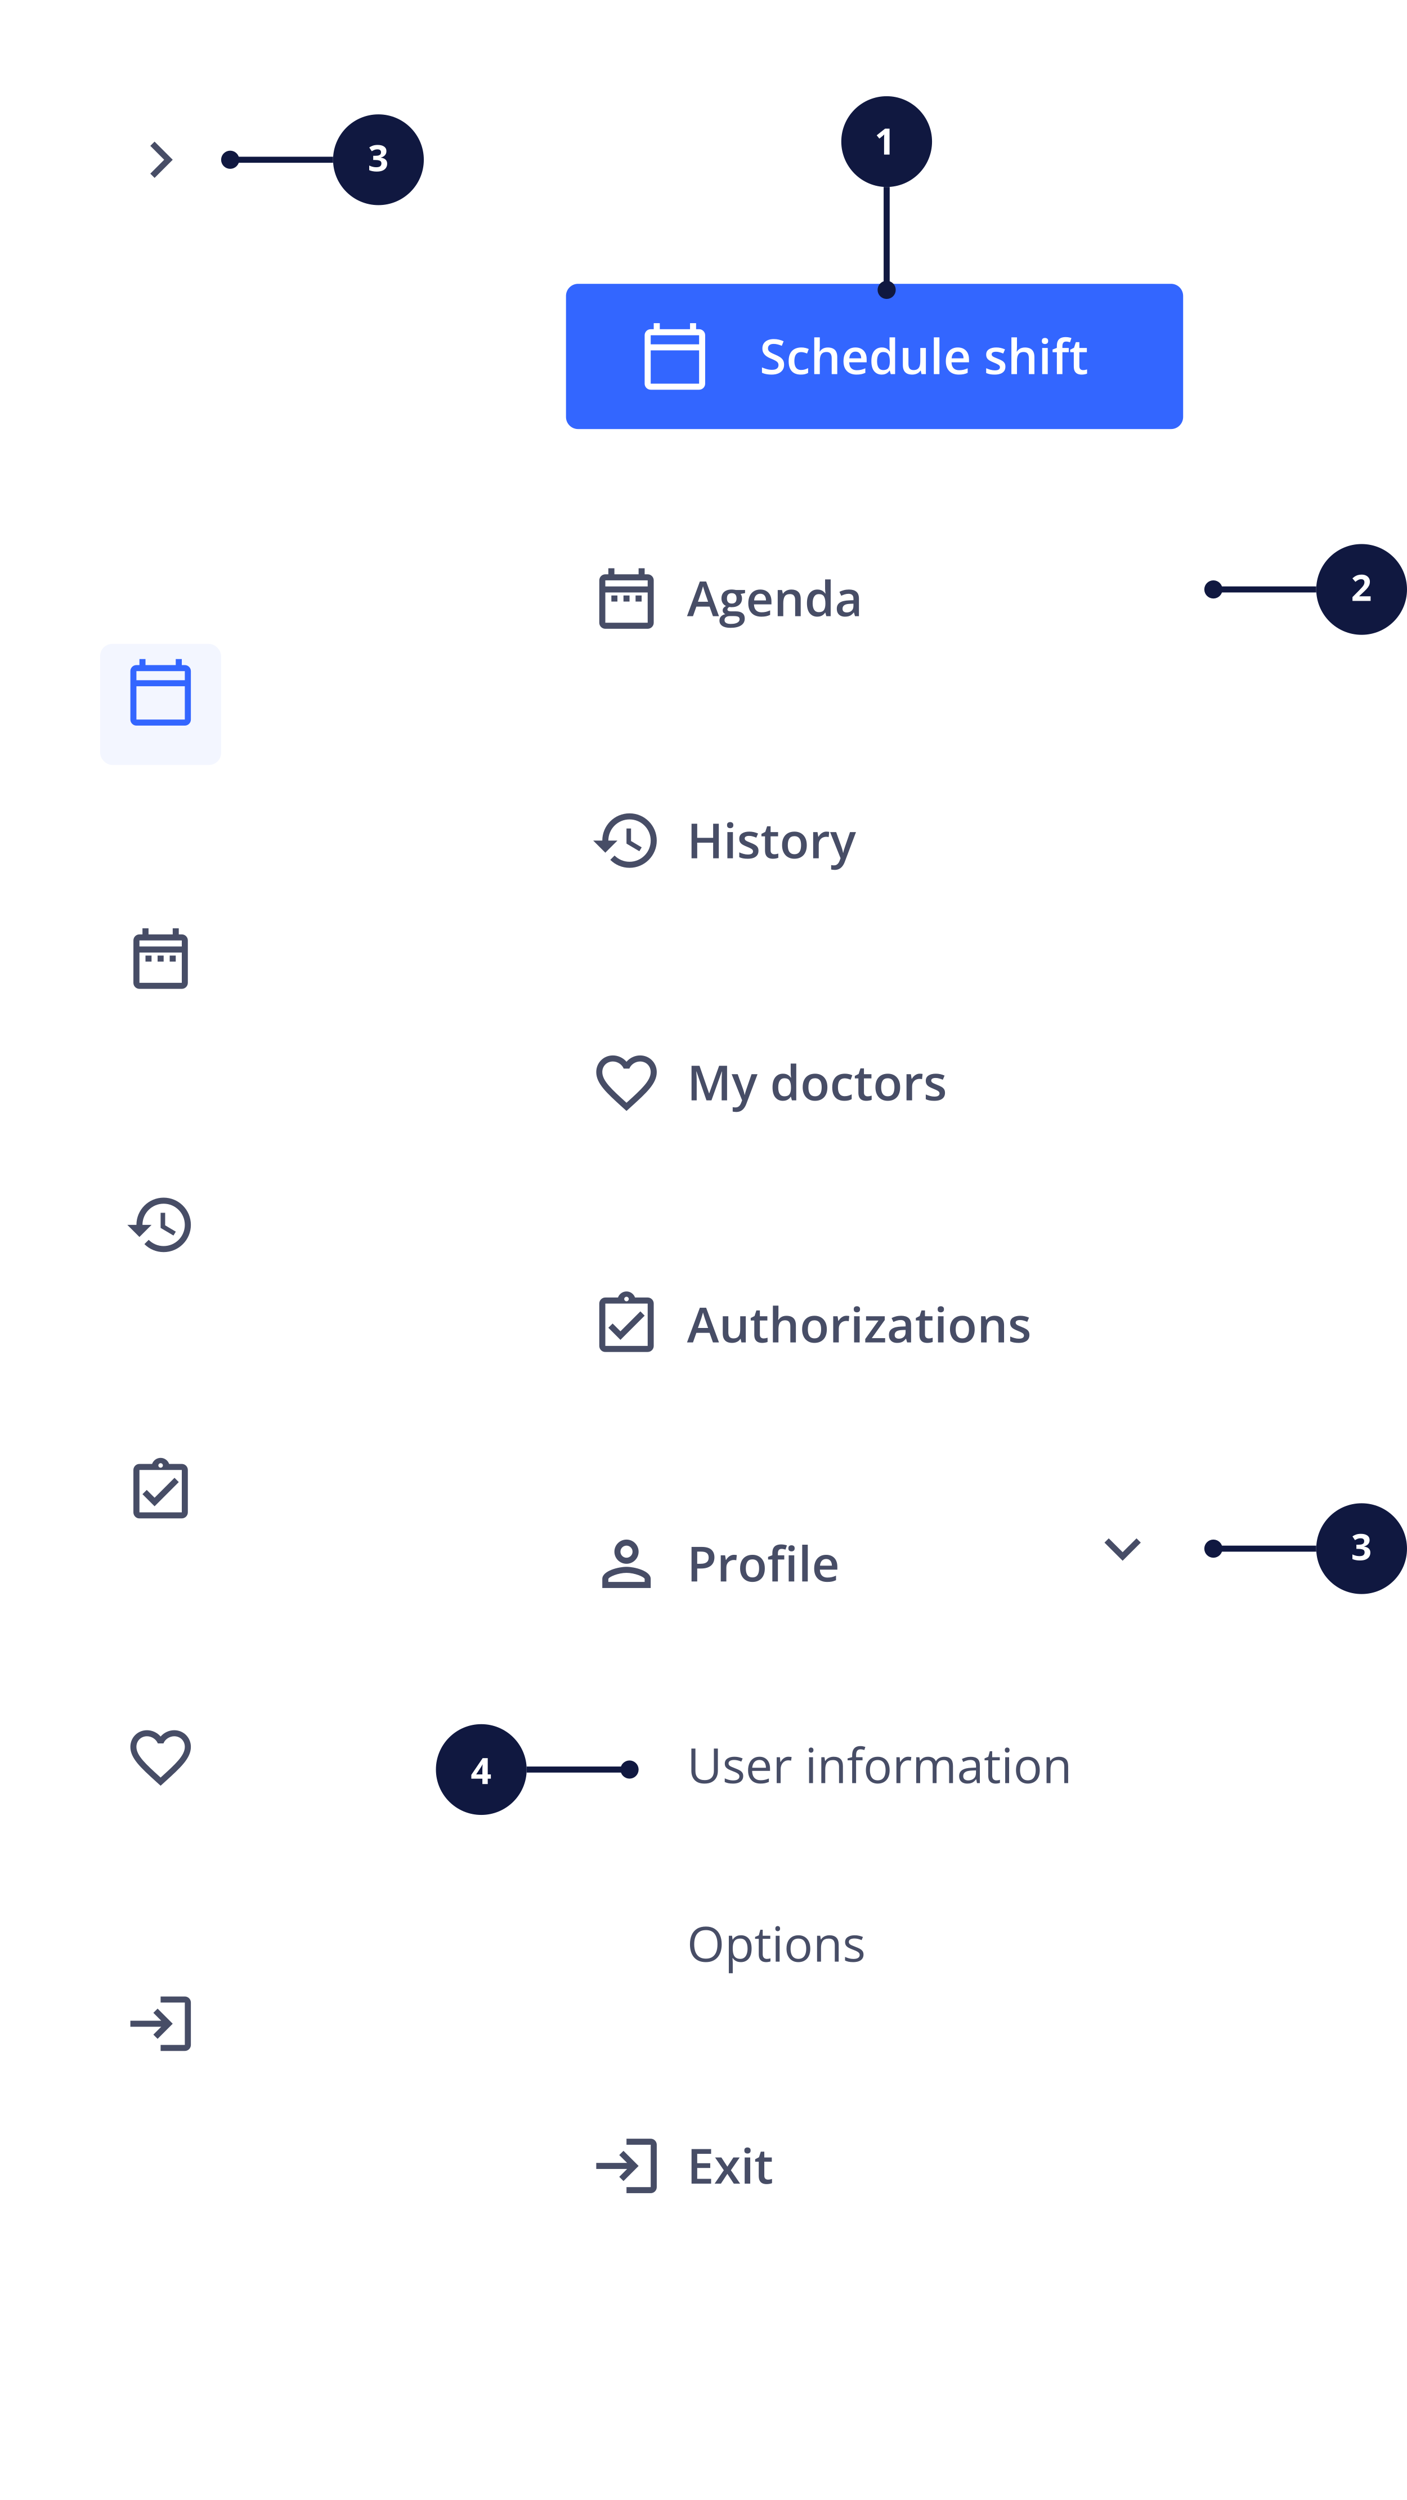 <svg width="358" height="636" viewBox="0 0 358 636" fill="none" xmlns="http://www.w3.org/2000/svg">
<g filter="url(#filter0_d_390_4373)">
<rect width="67.737" height="622.717" transform="translate(7 6)" fill="white"/>
<g filter="url(#filter1_d_390_4373)">
<rect x="25.474" y="159.947" width="30.79" height="30.79" rx="3.079" fill="#F3F6FF"/>
</g>
<g clip-path="url(#clip0_390_4373)">
<path d="M47.026 168.414H46.257V166.875H44.717V168.414H37.02V166.875H35.48V168.414H34.711C33.864 168.414 33.171 169.107 33.171 169.954V182.27C33.171 183.116 33.864 183.809 34.711 183.809H47.026C47.873 183.809 48.566 183.116 48.566 182.27V169.954C48.566 169.107 47.873 168.414 47.026 168.414ZM47.026 182.27H34.711V173.803H47.026V182.27ZM47.026 172.263H34.711V169.954H47.026V172.263Z" fill="#3366FF"/>
</g>
<g clip-path="url(#clip1_390_4373)">
<path d="M37.02 242.309H38.559V243.848H37.02V242.309ZM47.796 238.46V249.237C47.796 250.083 47.103 250.776 46.257 250.776H35.48C34.626 250.776 33.941 250.083 33.941 249.237L33.949 238.46C33.949 237.614 34.626 236.921 35.48 236.921H36.25V235.381H37.789V236.921H43.947V235.381H45.487V236.921H46.257C47.103 236.921 47.796 237.614 47.796 238.46ZM35.48 240H46.257V238.46H35.48V240ZM46.257 249.237V241.539H35.48V249.237H46.257ZM43.178 243.848H44.717V242.309H43.178V243.848ZM40.099 243.848H41.638V242.309H40.099V243.848Z" fill="#474D66"/>
</g>
<g clip-path="url(#clip2_390_4373)">
<path d="M41.638 303.888C37.813 303.888 34.711 306.99 34.711 310.816H32.401L35.396 313.81L35.45 313.918L38.559 310.816H36.25C36.25 307.837 38.659 305.428 41.638 305.428C44.617 305.428 47.026 307.837 47.026 310.816C47.026 313.795 44.617 316.204 41.638 316.204C40.153 316.204 38.806 315.596 37.836 314.618L36.743 315.711C37.997 316.966 39.721 317.743 41.638 317.743C45.464 317.743 48.566 314.641 48.566 310.816C48.566 306.99 45.464 303.888 41.638 303.888ZM40.868 307.737V311.586L44.14 313.525L44.733 312.54L42.023 310.931V307.737H40.868Z" fill="#474D66"/>
</g>
<g clip-path="url(#clip3_390_4373)">
<path d="M45.487 376.243L44.401 375.15L39.329 380.223L37.335 378.237L36.25 379.322L39.329 382.401L45.487 376.243ZM46.257 371.625H43.039C42.716 370.732 41.869 370.085 40.868 370.085C39.868 370.085 39.021 370.732 38.698 371.625H35.48C35.373 371.625 35.272 371.633 35.172 371.656C34.872 371.717 34.603 371.871 34.395 372.079C34.256 372.218 34.141 372.387 34.064 372.572C33.987 372.749 33.941 372.949 33.941 373.164V383.941C33.941 384.149 33.987 384.356 34.064 384.541C34.141 384.726 34.256 384.887 34.395 385.034C34.603 385.242 34.872 385.396 35.172 385.457C35.272 385.472 35.373 385.48 35.48 385.48H46.257C47.103 385.48 47.796 384.787 47.796 383.941V373.164C47.796 372.318 47.103 371.625 46.257 371.625ZM40.868 371.432C41.184 371.432 41.446 371.694 41.446 372.01C41.446 372.325 41.184 372.587 40.868 372.587C40.553 372.587 40.291 372.325 40.291 372.01C40.291 371.694 40.553 371.432 40.868 371.432ZM46.257 383.941H35.48V373.164H46.257V383.941Z" fill="#474D66"/>
</g>
<g clip-path="url(#clip4_390_4373)">
<path d="M44.332 439.362C42.993 439.362 41.708 439.985 40.868 440.971C40.029 439.985 38.744 439.362 37.405 439.362C35.034 439.362 33.171 441.225 33.171 443.595C33.171 446.505 35.788 448.876 39.752 452.478L40.868 453.486L41.985 452.47C45.949 448.876 48.566 446.505 48.566 443.595C48.566 441.225 46.703 439.362 44.332 439.362ZM40.945 451.331L40.868 451.408L40.791 451.331C37.127 448.014 34.711 445.82 34.711 443.595C34.711 442.056 35.865 440.901 37.405 440.901C38.59 440.901 39.745 441.663 40.153 442.718H41.592C41.992 441.663 43.147 440.901 44.332 440.901C45.872 440.901 47.026 442.056 47.026 443.595C47.026 445.82 44.609 448.014 40.945 451.331Z" fill="#474D66"/>
</g>
<g clip-path="url(#clip5_390_4373)">
<path d="M40.099 510.178L39.021 511.255L41.022 513.257H33.171V514.796H41.022L39.021 516.797L40.099 517.875L43.947 514.026L40.099 510.178ZM47.026 519.414H40.868V520.954H47.026C47.873 520.954 48.566 520.261 48.566 519.414V508.638C48.566 507.791 47.873 507.099 47.026 507.099H40.868V508.638H47.026V519.414Z" fill="#474D66"/>
</g>
</g>
<g clip-path="url(#clip6_390_4373)">
<path d="M39.329 36.02L38.244 37.105L41.769 40.638L38.244 44.172L39.329 45.257L43.947 40.638L39.329 36.02Z" fill="#474D66"/>
</g>
<g filter="url(#filter2_d_390_4373)">
<rect width="216.296" height="622.717" transform="translate(119.382 6)" fill="white"/>
<g filter="url(#filter3_d_390_4373)">
<path d="M144.013 71.428C144.013 69.727 145.392 68.349 147.092 68.349H297.961C299.661 68.349 301.039 69.727 301.039 71.428V102.217C301.039 103.918 299.661 105.296 297.961 105.296H147.092C145.392 105.296 144.013 103.918 144.013 102.217V71.428Z" fill="#3366FF"/>
<g clip-path="url(#clip7_390_4373)">
<path d="M177.882 79.894H177.112V78.355H175.572V79.894H167.875V78.355H166.336V79.894H165.566C164.719 79.894 164.026 80.587 164.026 81.434V93.75C164.026 94.596 164.719 95.289 165.566 95.289H177.882C178.728 95.289 179.421 94.596 179.421 93.75V81.434C179.421 80.587 178.728 79.894 177.882 79.894ZM177.882 93.75H165.566V85.283H177.882V93.75ZM177.882 83.743H165.566V81.434H177.882V83.743Z" fill="white"/>
</g>
<path d="M199.506 88.929C199.506 89.45 199.378 89.899 199.122 90.276C198.869 90.653 198.504 90.941 198.027 91.142C197.554 91.342 196.989 91.442 196.331 91.442C196.011 91.442 195.704 91.424 195.411 91.388C195.119 91.352 194.842 91.3 194.581 91.232C194.325 91.16 194.09 91.074 193.878 90.974V89.614C194.235 89.771 194.633 89.913 195.074 90.041C195.515 90.166 195.964 90.228 196.421 90.228C196.794 90.228 197.103 90.18 197.348 90.084C197.596 89.983 197.781 89.843 197.901 89.662C198.021 89.478 198.081 89.264 198.081 89.019C198.081 88.758 198.011 88.538 197.871 88.358C197.73 88.177 197.518 88.013 197.233 87.865C196.953 87.712 196.6 87.55 196.175 87.377C195.886 87.261 195.61 87.129 195.345 86.981C195.084 86.832 194.852 86.658 194.647 86.457C194.443 86.257 194.281 86.02 194.16 85.748C194.044 85.471 193.986 85.146 193.986 84.773C193.986 84.276 194.104 83.851 194.341 83.499C194.581 83.146 194.918 82.875 195.351 82.687C195.788 82.498 196.297 82.404 196.878 82.404C197.34 82.404 197.773 82.452 198.177 82.549C198.586 82.645 198.987 82.781 199.38 82.957L198.923 84.118C198.562 83.97 198.212 83.851 197.871 83.763C197.534 83.675 197.189 83.631 196.836 83.631C196.532 83.631 196.273 83.677 196.061 83.769C195.848 83.861 195.686 83.992 195.574 84.16C195.465 84.325 195.411 84.521 195.411 84.749C195.411 85.006 195.473 85.222 195.598 85.399C195.726 85.571 195.922 85.73 196.187 85.874C196.456 86.018 196.8 86.179 197.221 86.355C197.706 86.555 198.117 86.766 198.454 86.987C198.795 87.207 199.055 87.472 199.236 87.78C199.416 88.085 199.506 88.468 199.506 88.929ZM203.74 91.442C203.111 91.442 202.565 91.32 202.104 91.076C201.643 90.831 201.288 90.456 201.04 89.951C200.791 89.446 200.667 88.805 200.667 88.027C200.667 87.217 200.803 86.555 201.076 86.042C201.349 85.529 201.725 85.15 202.207 84.906C202.692 84.661 203.247 84.539 203.872 84.539C204.269 84.539 204.628 84.579 204.949 84.659C205.273 84.735 205.548 84.83 205.773 84.942L205.352 86.072C205.107 85.972 204.856 85.888 204.6 85.82C204.343 85.752 204.097 85.718 203.86 85.718C203.471 85.718 203.147 85.804 202.886 85.976C202.629 86.149 202.437 86.405 202.309 86.746C202.184 87.087 202.122 87.51 202.122 88.015C202.122 88.504 202.186 88.917 202.315 89.254C202.443 89.586 202.633 89.839 202.886 90.011C203.139 90.18 203.449 90.264 203.818 90.264C204.183 90.264 204.51 90.22 204.798 90.132C205.087 90.043 205.36 89.929 205.616 89.789V91.016C205.364 91.16 205.093 91.266 204.804 91.334C204.516 91.406 204.161 91.442 203.74 91.442ZM208.593 81.965V84.317C208.593 84.561 208.585 84.799 208.569 85.032C208.557 85.265 208.543 85.445 208.527 85.573H208.605C208.745 85.341 208.918 85.15 209.122 85.002C209.327 84.85 209.555 84.735 209.808 84.659C210.064 84.583 210.337 84.545 210.626 84.545C211.135 84.545 211.568 84.631 211.924 84.804C212.281 84.972 212.554 85.234 212.742 85.591C212.935 85.948 213.031 86.411 213.031 86.981V91.322H211.618V87.245C211.618 86.728 211.512 86.341 211.299 86.084C211.087 85.824 210.758 85.694 210.313 85.694C209.884 85.694 209.543 85.784 209.291 85.964C209.042 86.141 208.864 86.403 208.755 86.752C208.647 87.097 208.593 87.518 208.593 88.015V91.322H207.18V81.965H208.593ZM217.661 84.539C218.255 84.539 218.764 84.661 219.189 84.906C219.614 85.15 219.941 85.497 220.169 85.946C220.398 86.395 220.512 86.932 220.512 87.558V88.316H216.068C216.084 88.961 216.256 89.458 216.585 89.807C216.918 90.156 217.383 90.33 217.98 90.33C218.405 90.33 218.786 90.29 219.123 90.21C219.463 90.126 219.814 90.003 220.175 89.843V90.992C219.842 91.148 219.504 91.262 219.159 91.334C218.814 91.406 218.401 91.442 217.92 91.442C217.266 91.442 216.691 91.316 216.194 91.064C215.701 90.807 215.314 90.426 215.033 89.921C214.757 89.416 214.619 88.788 214.619 88.039C214.619 87.293 214.745 86.66 214.997 86.139C215.25 85.617 215.605 85.221 216.062 84.948C216.519 84.675 217.052 84.539 217.661 84.539ZM217.661 85.603C217.216 85.603 216.856 85.748 216.579 86.036C216.306 86.325 216.146 86.748 216.098 87.305H219.129C219.125 86.972 219.069 86.678 218.96 86.421C218.856 86.165 218.696 85.964 218.479 85.82C218.267 85.675 217.994 85.603 217.661 85.603ZM224.342 91.442C223.549 91.442 222.911 91.154 222.43 90.577C221.953 89.995 221.715 89.139 221.715 88.009C221.715 86.866 221.957 86.002 222.442 85.417C222.931 84.832 223.575 84.539 224.373 84.539C224.709 84.539 225.004 84.585 225.257 84.677C225.509 84.766 225.726 84.886 225.906 85.038C226.09 85.19 226.247 85.361 226.375 85.549H226.441C226.421 85.425 226.397 85.247 226.369 85.014C226.345 84.778 226.333 84.559 226.333 84.359V81.965H227.752V91.322H226.646L226.393 90.414H226.333C226.213 90.607 226.06 90.781 225.876 90.937C225.696 91.09 225.479 91.212 225.226 91.304C224.978 91.396 224.683 91.442 224.342 91.442ZM224.739 90.294C225.345 90.294 225.772 90.12 226.02 89.771C226.269 89.422 226.397 88.899 226.405 88.201V88.015C226.405 87.269 226.285 86.698 226.044 86.301C225.804 85.9 225.365 85.7 224.727 85.7C224.218 85.7 223.829 85.906 223.561 86.319C223.296 86.728 223.164 87.299 223.164 88.033C223.164 88.766 223.296 89.328 223.561 89.717C223.829 90.102 224.222 90.294 224.739 90.294ZM235.582 84.665V91.322H234.469L234.277 90.426H234.199C234.058 90.655 233.88 90.845 233.663 90.998C233.447 91.146 233.206 91.256 232.942 91.328C232.677 91.404 232.399 91.442 232.106 91.442C231.605 91.442 231.176 91.358 230.819 91.19C230.466 91.018 230.196 90.753 230.007 90.396C229.819 90.039 229.725 89.578 229.725 89.013V84.665H231.144V88.749C231.144 89.266 231.248 89.653 231.457 89.909C231.669 90.166 231.998 90.294 232.443 90.294C232.872 90.294 233.212 90.206 233.465 90.029C233.718 89.853 233.896 89.592 234 89.248C234.109 88.903 234.163 88.48 234.163 87.979V84.665H235.582ZM239.028 91.322H237.608V81.965H239.028V91.322ZM243.7 84.539C244.293 84.539 244.803 84.661 245.228 84.906C245.653 85.15 245.979 85.497 246.208 85.946C246.436 86.395 246.551 86.932 246.551 87.558V88.316H242.107C242.123 88.961 242.295 89.458 242.624 89.807C242.956 90.156 243.422 90.33 244.019 90.33C244.444 90.33 244.825 90.29 245.161 90.21C245.502 90.126 245.853 90.003 246.214 89.843V90.992C245.881 91.148 245.542 91.262 245.198 91.334C244.853 91.406 244.44 91.442 243.959 91.442C243.305 91.442 242.73 91.316 242.233 91.064C241.74 90.807 241.353 90.426 241.072 89.921C240.796 89.416 240.657 88.788 240.657 88.039C240.657 87.293 240.784 86.66 241.036 86.139C241.289 85.617 241.644 85.221 242.101 84.948C242.558 84.675 243.091 84.539 243.7 84.539ZM243.7 85.603C243.255 85.603 242.894 85.748 242.618 86.036C242.345 86.325 242.185 86.748 242.137 87.305H245.167C245.163 86.972 245.107 86.678 244.999 86.421C244.895 86.165 244.734 85.964 244.518 85.82C244.306 85.675 244.033 85.603 243.7 85.603ZM255.817 89.422C255.817 89.859 255.711 90.228 255.499 90.528C255.286 90.829 254.976 91.058 254.567 91.214C254.162 91.366 253.665 91.442 253.075 91.442C252.61 91.442 252.209 91.409 251.873 91.34C251.54 91.276 251.225 91.176 250.928 91.04V89.819C251.245 89.967 251.6 90.096 251.993 90.204C252.39 90.312 252.765 90.366 253.117 90.366C253.582 90.366 253.917 90.294 254.122 90.15C254.326 90.001 254.428 89.805 254.428 89.56C254.428 89.416 254.386 89.288 254.302 89.175C254.222 89.059 254.07 88.941 253.845 88.821C253.625 88.696 253.3 88.548 252.871 88.376C252.45 88.207 252.095 88.039 251.806 87.871C251.518 87.702 251.299 87.5 251.151 87.263C251.003 87.023 250.928 86.716 250.928 86.343C250.928 85.754 251.161 85.307 251.626 85.002C252.095 84.693 252.714 84.539 253.484 84.539C253.893 84.539 254.278 84.581 254.639 84.665C255.004 84.745 255.36 84.864 255.709 85.02L255.264 86.084C254.964 85.952 254.661 85.844 254.356 85.76C254.056 85.671 253.749 85.627 253.436 85.627C253.071 85.627 252.793 85.683 252.6 85.796C252.412 85.908 252.318 86.068 252.318 86.277C252.318 86.433 252.364 86.566 252.456 86.674C252.548 86.782 252.706 86.89 252.931 86.999C253.159 87.107 253.476 87.241 253.881 87.401C254.278 87.554 254.621 87.714 254.909 87.882C255.202 88.047 255.427 88.249 255.583 88.49C255.739 88.73 255.817 89.041 255.817 89.422ZM258.758 81.965V84.317C258.758 84.561 258.75 84.799 258.734 85.032C258.722 85.265 258.708 85.445 258.692 85.573H258.77C258.91 85.341 259.083 85.15 259.287 85.002C259.492 84.85 259.72 84.735 259.973 84.659C260.229 84.583 260.502 84.545 260.791 84.545C261.3 84.545 261.733 84.631 262.09 84.804C262.446 84.972 262.719 85.234 262.907 85.591C263.1 85.948 263.196 86.411 263.196 86.981V91.322H261.783V87.245C261.783 86.728 261.677 86.341 261.464 86.084C261.252 85.824 260.923 85.694 260.478 85.694C260.049 85.694 259.708 85.784 259.456 85.964C259.207 86.141 259.029 86.403 258.92 86.752C258.812 87.097 258.758 87.518 258.758 88.015V91.322H257.345V81.965H258.758ZM266.588 84.665V91.322H265.175V84.665H266.588ZM265.89 82.115C266.107 82.115 266.293 82.174 266.449 82.29C266.61 82.406 266.69 82.607 266.69 82.891C266.69 83.172 266.61 83.372 266.449 83.493C266.293 83.609 266.107 83.667 265.89 83.667C265.666 83.667 265.475 83.609 265.319 83.493C265.167 83.372 265.09 83.172 265.09 82.891C265.09 82.607 265.167 82.406 265.319 82.29C265.475 82.174 265.666 82.115 265.89 82.115ZM271.94 85.742H270.322V91.322H268.909V85.742H267.821V85.062L268.909 84.647V84.184C268.909 83.619 268.997 83.17 269.174 82.837C269.354 82.504 269.611 82.266 269.943 82.121C270.28 81.973 270.681 81.899 271.146 81.899C271.451 81.899 271.729 81.925 271.982 81.977C272.235 82.025 272.447 82.081 272.619 82.146L272.253 83.216C272.116 83.172 271.964 83.132 271.796 83.096C271.627 83.056 271.447 83.036 271.254 83.036C270.934 83.036 270.697 83.136 270.545 83.336C270.396 83.537 270.322 83.829 270.322 84.214V84.665H271.94V85.742ZM275.554 90.3C275.738 90.3 275.921 90.284 276.101 90.252C276.282 90.216 276.446 90.174 276.594 90.126V91.196C276.438 91.264 276.236 91.322 275.987 91.37C275.738 91.418 275.48 91.442 275.211 91.442C274.834 91.442 274.496 91.38 274.195 91.256C273.894 91.128 273.656 90.909 273.479 90.601C273.303 90.292 273.215 89.865 273.215 89.32V85.742H272.307V85.11L273.281 84.611L273.744 83.186H274.634V84.665H276.54V85.742H274.634V89.302C274.634 89.638 274.718 89.889 274.887 90.053C275.055 90.218 275.277 90.3 275.554 90.3Z" fill="white"/>
</g>
<g filter="url(#filter4_d_390_4373)">
<g clip-path="url(#clip8_390_4373)">
<path d="M155.559 147.632H157.099V149.171H155.559V147.632ZM166.336 143.783V154.559C166.336 155.406 165.643 156.099 164.796 156.099H154.02C153.165 156.099 152.48 155.406 152.48 154.559L152.488 143.783C152.488 142.936 153.165 142.244 154.02 142.244H154.789V140.704H156.329V142.244H162.487V140.704H164.026V142.244H164.796C165.643 142.244 166.336 142.936 166.336 143.783ZM154.02 145.323H164.796V143.783H154.02V145.323ZM164.796 154.559V146.862H154.02V154.559H164.796ZM161.717 149.171H163.257V147.632H161.717V149.171ZM158.638 149.171H160.178V147.632H158.638V149.171Z" fill="#474D66"/>
</g>
<path d="M181.406 152.901L180.546 150.46H177.184L176.324 152.901H174.803L178.074 144.073H179.674L182.939 152.901H181.406ZM180.173 149.221L179.337 146.816C179.305 146.711 179.259 146.565 179.199 146.377C179.138 146.184 179.078 145.99 179.018 145.793C178.958 145.593 178.908 145.424 178.868 145.288C178.828 145.453 178.778 145.637 178.718 145.841C178.661 146.042 178.605 146.23 178.549 146.407C178.497 146.583 178.457 146.719 178.429 146.816L177.587 149.221H180.173ZM185.856 155.86C184.954 155.86 184.262 155.698 183.781 155.373C183.3 155.048 183.059 154.593 183.059 154.008C183.059 153.599 183.188 153.252 183.444 152.968C183.701 152.687 184.068 152.492 184.545 152.384C184.364 152.304 184.208 152.18 184.076 152.011C183.947 151.839 183.883 151.649 183.883 151.44C183.883 151.192 183.953 150.979 184.094 150.803C184.234 150.626 184.444 150.456 184.725 150.291C184.376 150.143 184.096 149.903 183.883 149.57C183.675 149.233 183.57 148.838 183.57 148.385C183.57 147.904 183.673 147.495 183.877 147.158C184.082 146.818 184.38 146.559 184.773 146.383C185.166 146.202 185.641 146.112 186.198 146.112C186.319 146.112 186.449 146.12 186.589 146.136C186.734 146.148 186.866 146.164 186.986 146.184C187.11 146.2 187.205 146.218 187.269 146.238H189.572V147.026L188.441 147.237C188.55 147.389 188.636 147.563 188.7 147.76C188.764 147.952 188.796 148.163 188.796 148.391C188.796 149.081 188.558 149.624 188.081 150.021C187.608 150.414 186.954 150.61 186.12 150.61C185.92 150.602 185.725 150.586 185.537 150.562C185.393 150.65 185.282 150.749 185.206 150.857C185.13 150.961 185.092 151.079 185.092 151.212C185.092 151.32 185.13 151.408 185.206 151.476C185.282 151.54 185.395 151.588 185.543 151.62C185.695 151.653 185.88 151.669 186.096 151.669H187.245C187.974 151.669 188.532 151.823 188.917 152.132C189.301 152.44 189.494 152.893 189.494 153.491C189.494 154.248 189.181 154.832 188.556 155.241C187.93 155.654 187.03 155.86 185.856 155.86ZM185.91 154.868C186.403 154.868 186.818 154.82 187.155 154.723C187.491 154.627 187.746 154.489 187.918 154.309C188.091 154.132 188.177 153.922 188.177 153.677C188.177 153.461 188.123 153.294 188.014 153.178C187.906 153.062 187.744 152.982 187.527 152.937C187.311 152.893 187.042 152.871 186.722 152.871H185.675C185.415 152.871 185.184 152.911 184.984 152.992C184.783 153.076 184.627 153.196 184.515 153.352C184.406 153.509 184.352 153.697 184.352 153.918C184.352 154.222 184.487 154.457 184.755 154.621C185.028 154.786 185.413 154.868 185.91 154.868ZM186.186 149.684C186.599 149.684 186.906 149.572 187.106 149.347C187.307 149.119 187.407 148.798 187.407 148.385C187.407 147.936 187.303 147.599 187.094 147.375C186.89 147.15 186.585 147.038 186.18 147.038C185.783 147.038 185.481 147.152 185.272 147.381C185.068 147.609 184.966 147.948 184.966 148.397C184.966 148.802 185.068 149.119 185.272 149.347C185.481 149.572 185.785 149.684 186.186 149.684ZM193.439 146.118C194.032 146.118 194.541 146.24 194.966 146.485C195.391 146.729 195.718 147.076 195.946 147.525C196.175 147.974 196.289 148.511 196.289 149.137V149.895H191.845C191.861 150.54 192.034 151.037 192.362 151.386C192.695 151.735 193.16 151.909 193.757 151.909C194.182 151.909 194.563 151.869 194.9 151.789C195.241 151.705 195.592 151.582 195.952 151.422V152.571C195.62 152.727 195.281 152.841 194.936 152.913C194.591 152.986 194.178 153.022 193.697 153.022C193.044 153.022 192.469 152.895 191.971 152.643C191.478 152.386 191.091 152.005 190.811 151.5C190.534 150.995 190.396 150.368 190.396 149.618C190.396 148.872 190.522 148.239 190.775 147.718C191.027 147.196 191.382 146.8 191.839 146.527C192.296 146.254 192.829 146.118 193.439 146.118ZM193.439 147.182C192.994 147.182 192.633 147.327 192.356 147.615C192.084 147.904 191.923 148.327 191.875 148.884H194.906C194.902 148.552 194.846 148.257 194.738 148C194.633 147.744 194.473 147.543 194.257 147.399C194.044 147.255 193.771 147.182 193.439 147.182ZM201.353 146.118C202.102 146.118 202.686 146.313 203.103 146.701C203.523 147.086 203.734 147.706 203.734 148.56V152.901H202.321V148.824C202.321 148.307 202.215 147.92 202.002 147.664C201.79 147.403 201.461 147.273 201.016 147.273C200.37 147.273 199.921 147.471 199.669 147.868C199.42 148.265 199.296 148.84 199.296 149.594V152.901H197.883V146.244H198.983L199.182 147.146H199.26C199.404 146.914 199.583 146.723 199.795 146.575C200.012 146.423 200.252 146.308 200.517 146.232C200.785 146.156 201.064 146.118 201.353 146.118ZM207.949 153.022C207.156 153.022 206.518 152.733 206.037 152.156C205.56 151.574 205.322 150.718 205.322 149.588C205.322 148.445 205.564 147.581 206.049 146.996C206.538 146.411 207.182 146.118 207.98 146.118C208.316 146.118 208.611 146.164 208.864 146.256C209.116 146.345 209.333 146.465 209.513 146.617C209.697 146.77 209.854 146.94 209.982 147.128H210.048C210.028 147.004 210.004 146.826 209.976 146.593C209.952 146.357 209.94 146.138 209.94 145.938V143.544H211.359V152.901H210.253L210 151.993H209.94C209.82 152.186 209.667 152.36 209.483 152.516C209.303 152.669 209.086 152.791 208.833 152.883C208.585 152.976 208.29 153.022 207.949 153.022ZM208.346 151.873C208.952 151.873 209.379 151.699 209.627 151.35C209.876 151.001 210.004 150.478 210.012 149.78V149.594C210.012 148.848 209.892 148.277 209.651 147.88C209.411 147.479 208.972 147.279 208.334 147.279C207.825 147.279 207.436 147.485 207.168 147.898C206.903 148.307 206.771 148.878 206.771 149.612C206.771 150.346 206.903 150.907 207.168 151.296C207.436 151.681 207.829 151.873 208.346 151.873ZM215.996 146.118C216.838 146.118 217.473 146.304 217.902 146.677C218.335 147.05 218.551 147.631 218.551 148.421V152.901H217.547L217.277 151.957H217.228C217.04 152.198 216.846 152.396 216.645 152.553C216.445 152.709 216.212 152.825 215.948 152.901C215.687 152.982 215.368 153.022 214.991 153.022C214.594 153.022 214.24 152.949 213.927 152.805C213.614 152.657 213.368 152.432 213.187 152.132C213.007 151.831 212.917 151.45 212.917 150.989C212.917 150.304 213.171 149.788 213.68 149.444C214.194 149.099 214.967 148.908 216.002 148.872L217.156 148.83V148.481C217.156 148.02 217.048 147.692 216.832 147.495C216.619 147.299 216.318 147.201 215.929 147.201C215.597 147.201 215.274 147.249 214.961 147.345C214.649 147.441 214.344 147.559 214.047 147.7L213.59 146.701C213.915 146.529 214.284 146.389 214.697 146.28C215.114 146.172 215.547 146.118 215.996 146.118ZM217.15 149.72L216.29 149.75C215.585 149.774 215.09 149.895 214.805 150.111C214.52 150.328 214.378 150.624 214.378 151.001C214.378 151.33 214.476 151.57 214.673 151.723C214.869 151.871 215.128 151.945 215.448 151.945C215.937 151.945 216.342 151.807 216.663 151.53C216.988 151.25 217.15 150.839 217.15 150.297V149.72Z" fill="#474D66"/>
</g>
<g filter="url(#filter5_d_390_4373)">
<g clip-path="url(#clip9_390_4373)">
<path d="M160.178 203.052C156.352 203.052 153.25 206.154 153.25 209.98H150.941L153.935 212.974L153.989 213.082L157.099 209.98H154.789C154.789 207.001 157.199 204.592 160.178 204.592C163.157 204.592 165.566 207.001 165.566 209.98C165.566 212.959 163.157 215.368 160.178 215.368C158.692 215.368 157.345 214.76 156.375 213.782L155.282 214.875C156.537 216.13 158.261 216.908 160.178 216.908C164.003 216.908 167.105 213.805 167.105 209.98C167.105 206.154 164.003 203.052 160.178 203.052ZM159.408 206.901V210.75L162.679 212.689L163.272 211.704L160.563 210.095V206.901H159.408Z" fill="#474D66"/>
</g>
<path d="M182.891 214.48H181.454V210.511H177.401V214.48H175.957V205.688H177.401V209.284H181.454V205.688H182.891V214.48ZM186.487 207.823V214.48H185.074V207.823H186.487ZM185.789 205.273C186.006 205.273 186.192 205.331 186.349 205.448C186.509 205.564 186.589 205.764 186.589 206.049C186.589 206.33 186.509 206.53 186.349 206.65C186.192 206.767 186.006 206.825 185.789 206.825C185.565 206.825 185.375 206.767 185.218 206.65C185.066 206.53 184.99 206.33 184.99 206.049C184.99 205.764 185.066 205.564 185.218 205.448C185.375 205.331 185.565 205.273 185.789 205.273ZM192.988 212.58C192.988 213.017 192.881 213.386 192.669 213.686C192.457 213.987 192.146 214.215 191.737 214.372C191.332 214.524 190.835 214.6 190.246 214.6C189.78 214.6 189.38 214.566 189.043 214.498C188.71 214.434 188.395 214.334 188.099 214.197V212.977C188.415 213.125 188.77 213.253 189.163 213.361C189.56 213.47 189.935 213.524 190.288 213.524C190.753 213.524 191.087 213.452 191.292 213.307C191.496 213.159 191.599 212.963 191.599 212.718C191.599 212.574 191.556 212.445 191.472 212.333C191.392 212.217 191.24 212.099 191.015 211.978C190.795 211.854 190.47 211.706 190.041 211.533C189.62 211.365 189.265 211.197 188.977 211.028C188.688 210.86 188.47 210.657 188.321 210.421C188.173 210.18 188.099 209.874 188.099 209.501C188.099 208.911 188.331 208.464 188.796 208.16C189.265 207.851 189.885 207.697 190.654 207.697C191.063 207.697 191.448 207.739 191.809 207.823C192.174 207.903 192.531 208.021 192.879 208.178L192.434 209.242C192.134 209.11 191.831 209.002 191.526 208.917C191.226 208.829 190.919 208.785 190.606 208.785C190.242 208.785 189.963 208.841 189.77 208.954C189.582 209.066 189.488 209.226 189.488 209.435C189.488 209.591 189.534 209.723 189.626 209.831C189.718 209.94 189.877 210.048 190.101 210.156C190.33 210.264 190.646 210.399 191.051 210.559C191.448 210.711 191.791 210.872 192.08 211.04C192.372 211.205 192.597 211.407 192.753 211.648C192.91 211.888 192.988 212.199 192.988 212.58ZM196.993 213.458C197.177 213.458 197.36 213.442 197.54 213.41C197.72 213.373 197.885 213.331 198.033 213.283V214.354C197.877 214.422 197.674 214.48 197.426 214.528C197.177 214.576 196.919 214.6 196.65 214.6C196.273 214.6 195.934 214.538 195.634 214.414C195.333 214.286 195.094 214.067 194.918 213.758C194.742 213.45 194.653 213.023 194.653 212.477V208.899H193.745V208.268L194.72 207.769L195.183 206.344H196.073V207.823H197.979V208.899H196.073V212.459C196.073 212.796 196.157 213.047 196.325 213.211C196.494 213.375 196.716 213.458 196.993 213.458ZM205.279 211.136C205.279 211.69 205.207 212.181 205.063 212.61C204.919 213.039 204.708 213.402 204.432 213.698C204.155 213.991 203.822 214.215 203.433 214.372C203.044 214.524 202.605 214.6 202.116 214.6C201.659 214.6 201.24 214.524 200.859 214.372C200.479 214.215 200.148 213.991 199.867 213.698C199.591 213.402 199.376 213.039 199.224 212.61C199.071 212.181 198.995 211.69 198.995 211.136C198.995 210.403 199.122 209.781 199.374 209.272C199.631 208.759 199.996 208.368 200.469 208.1C200.942 207.831 201.505 207.697 202.158 207.697C202.772 207.697 203.313 207.831 203.782 208.1C204.251 208.368 204.618 208.759 204.883 209.272C205.147 209.785 205.279 210.407 205.279 211.136ZM200.451 211.136C200.451 211.622 200.509 212.036 200.625 212.381C200.745 212.726 200.93 212.991 201.178 213.175C201.427 213.355 201.747 213.446 202.14 213.446C202.533 213.446 202.854 213.355 203.103 213.175C203.351 212.991 203.533 212.726 203.65 212.381C203.766 212.036 203.824 211.622 203.824 211.136C203.824 210.651 203.766 210.24 203.65 209.904C203.533 209.563 203.351 209.304 203.103 209.128C202.854 208.947 202.531 208.857 202.134 208.857C201.549 208.857 201.122 209.054 200.853 209.447C200.585 209.84 200.451 210.403 200.451 211.136ZM210.277 207.697C210.389 207.697 210.511 207.703 210.644 207.715C210.776 207.727 210.89 207.743 210.986 207.763L210.854 209.086C210.77 209.062 210.666 209.044 210.541 209.032C210.421 209.02 210.313 209.014 210.217 209.014C209.964 209.014 209.723 209.056 209.495 209.14C209.266 209.22 209.064 209.344 208.888 209.513C208.711 209.677 208.573 209.884 208.473 210.132C208.372 210.381 208.322 210.669 208.322 210.998V214.48H206.903V207.823H208.01L208.202 208.996H208.268C208.4 208.759 208.565 208.543 208.761 208.346C208.958 208.15 209.182 207.993 209.435 207.877C209.691 207.757 209.972 207.697 210.277 207.697ZM211.215 207.823H212.754L214.119 211.624C214.18 211.796 214.234 211.966 214.282 212.135C214.334 212.299 214.378 212.461 214.414 212.622C214.454 212.782 214.486 212.943 214.51 213.103H214.546C214.586 212.894 214.643 212.662 214.715 212.405C214.791 212.145 214.875 211.884 214.967 211.624L216.278 207.823H217.8L214.943 215.394C214.779 215.827 214.576 216.196 214.336 216.501C214.099 216.809 213.819 217.042 213.494 217.198C213.169 217.358 212.798 217.439 212.381 217.439C212.181 217.439 212.007 217.427 211.858 217.403C211.71 217.383 211.584 217.36 211.479 217.336V216.206C211.564 216.226 211.67 216.244 211.798 216.26C211.926 216.276 212.059 216.284 212.195 216.284C212.448 216.284 212.666 216.234 212.851 216.134C213.035 216.033 213.191 215.891 213.32 215.707C213.448 215.526 213.554 215.32 213.638 215.087L213.873 214.462L211.215 207.823Z" fill="#474D66"/>
</g>
<g filter="url(#filter6_d_390_4373)">
<g clip-path="url(#clip10_390_4373)">
<path d="M162.872 264.631C161.532 264.631 160.247 265.255 159.408 266.24C158.569 265.255 157.283 264.631 155.944 264.631C153.573 264.631 151.711 266.494 151.711 268.865C151.711 271.775 154.328 274.145 158.292 277.748L159.408 278.756L160.524 277.74C164.488 274.145 167.105 271.775 167.105 268.865C167.105 266.494 165.243 264.631 162.872 264.631ZM159.485 276.601L159.408 276.678L159.331 276.601C155.667 273.283 153.25 271.089 153.25 268.865C153.25 267.325 154.405 266.171 155.944 266.171C157.13 266.171 158.284 266.933 158.692 267.987H160.131C160.532 266.933 161.686 266.171 162.872 266.171C164.411 266.171 165.566 267.325 165.566 268.865C165.566 271.089 163.149 273.283 159.485 276.601Z" fill="#474D66"/>
</g>
<path d="M179.752 276.059L177.22 268.717H177.166C177.178 268.881 177.192 269.105 177.208 269.39C177.224 269.675 177.238 269.979 177.25 270.304C177.262 270.629 177.268 270.94 177.268 271.236V276.059H175.957V267.267H177.984L180.419 274.285H180.455L182.975 267.267H184.996V276.059H183.619V271.164C183.619 270.895 183.623 270.605 183.631 270.292C183.643 269.979 183.655 269.683 183.667 269.402C183.683 269.121 183.695 268.897 183.703 268.729H183.655L181.027 276.059H179.752ZM186.162 269.402H187.702L189.067 273.203C189.127 273.375 189.181 273.545 189.229 273.714C189.281 273.878 189.325 274.041 189.362 274.201C189.402 274.361 189.434 274.522 189.458 274.682H189.494C189.534 274.474 189.59 274.241 189.662 273.984C189.738 273.724 189.823 273.463 189.915 273.203L191.226 269.402H192.747L189.891 276.973C189.726 277.406 189.524 277.775 189.283 278.08C189.047 278.388 188.766 278.621 188.441 278.777C188.117 278.938 187.746 279.018 187.329 279.018C187.128 279.018 186.954 279.006 186.806 278.982C186.657 278.962 186.531 278.94 186.427 278.916V277.785C186.511 277.805 186.617 277.823 186.746 277.839C186.874 277.855 187.006 277.863 187.143 277.863C187.395 277.863 187.614 277.813 187.798 277.713C187.982 277.613 188.139 277.47 188.267 277.286C188.395 277.105 188.502 276.899 188.586 276.666L188.82 276.041L186.162 269.402ZM199.194 276.179C198.4 276.179 197.762 275.891 197.281 275.313C196.804 274.732 196.566 273.876 196.566 272.746C196.566 271.603 196.808 270.739 197.293 270.154C197.783 269.568 198.426 269.276 199.224 269.276C199.561 269.276 199.855 269.322 200.108 269.414C200.36 269.502 200.577 269.623 200.757 269.775C200.942 269.927 201.098 270.098 201.226 270.286H201.292C201.272 270.162 201.248 269.983 201.22 269.751C201.196 269.514 201.184 269.296 201.184 269.095V266.702H202.603V276.059H201.497L201.244 275.151H201.184C201.064 275.343 200.912 275.518 200.727 275.674C200.547 275.827 200.33 275.949 200.078 276.041C199.829 276.133 199.534 276.179 199.194 276.179ZM199.591 275.031C200.196 275.031 200.623 274.856 200.871 274.508C201.12 274.159 201.248 273.636 201.256 272.938V272.752C201.256 272.006 201.136 271.435 200.896 271.038C200.655 270.637 200.216 270.436 199.579 270.436C199.069 270.436 198.681 270.643 198.412 271.056C198.147 271.465 198.015 272.036 198.015 272.77C198.015 273.503 198.147 274.065 198.412 274.453C198.681 274.838 199.073 275.031 199.591 275.031ZM210.523 272.716C210.523 273.269 210.451 273.76 210.307 274.189C210.162 274.618 209.952 274.981 209.675 275.277C209.399 275.57 209.066 275.794 208.677 275.951C208.288 276.103 207.849 276.179 207.36 276.179C206.903 276.179 206.484 276.103 206.103 275.951C205.722 275.794 205.392 275.57 205.111 275.277C204.834 274.981 204.62 274.618 204.468 274.189C204.315 273.76 204.239 273.269 204.239 272.716C204.239 271.982 204.365 271.36 204.618 270.851C204.875 270.338 205.239 269.947 205.712 269.679C206.185 269.41 206.749 269.276 207.402 269.276C208.016 269.276 208.557 269.41 209.026 269.679C209.495 269.947 209.862 270.338 210.126 270.851C210.391 271.364 210.523 271.986 210.523 272.716ZM205.694 272.716C205.694 273.201 205.753 273.616 205.869 273.96C205.989 274.305 206.173 274.57 206.422 274.754C206.671 274.935 206.991 275.025 207.384 275.025C207.777 275.025 208.098 274.935 208.346 274.754C208.595 274.57 208.777 274.305 208.894 273.96C209.01 273.616 209.068 273.201 209.068 272.716C209.068 272.23 209.01 271.82 208.894 271.483C208.777 271.142 208.595 270.883 208.346 270.707C208.098 270.527 207.775 270.436 207.378 270.436C206.793 270.436 206.366 270.633 206.097 271.026C205.829 271.419 205.694 271.982 205.694 272.716ZM214.829 276.179C214.2 276.179 213.654 276.057 213.193 275.813C212.732 275.568 212.377 275.193 212.129 274.688C211.88 274.183 211.756 273.541 211.756 272.764C211.756 271.954 211.892 271.292 212.165 270.779C212.438 270.266 212.814 269.887 213.296 269.643C213.781 269.398 214.336 269.276 214.961 269.276C215.358 269.276 215.717 269.316 216.038 269.396C216.362 269.472 216.637 269.566 216.862 269.679L216.441 270.809C216.196 270.709 215.946 270.625 215.689 270.557C215.432 270.489 215.186 270.454 214.949 270.454C214.56 270.454 214.236 270.541 213.975 270.713C213.718 270.885 213.526 271.142 213.398 271.483C213.273 271.824 213.211 272.246 213.211 272.752C213.211 273.241 213.275 273.654 213.404 273.99C213.532 274.323 213.722 274.576 213.975 274.748C214.228 274.917 214.538 275.001 214.907 275.001C215.272 275.001 215.599 274.957 215.887 274.868C216.176 274.78 216.449 274.666 216.705 274.526V275.752C216.453 275.897 216.182 276.003 215.893 276.071C215.605 276.143 215.25 276.179 214.829 276.179ZM220.746 275.037C220.931 275.037 221.113 275.021 221.294 274.989C221.474 274.953 221.638 274.91 221.787 274.862V275.933C221.63 276.001 221.428 276.059 221.179 276.107C220.931 276.155 220.672 276.179 220.404 276.179C220.027 276.179 219.688 276.117 219.387 275.993C219.087 275.865 218.848 275.646 218.672 275.337C218.495 275.029 218.407 274.602 218.407 274.057V270.478H217.499V269.847L218.473 269.348L218.936 267.923H219.826V269.402H221.733V270.478H219.826V274.039C219.826 274.375 219.91 274.626 220.079 274.79C220.247 274.955 220.47 275.037 220.746 275.037ZM229.033 272.716C229.033 273.269 228.961 273.76 228.817 274.189C228.672 274.618 228.462 274.981 228.185 275.277C227.909 275.57 227.576 275.794 227.187 275.951C226.798 276.103 226.359 276.179 225.87 276.179C225.413 276.179 224.994 276.103 224.613 275.951C224.232 275.794 223.901 275.57 223.621 275.277C223.344 274.981 223.13 274.618 222.977 274.189C222.825 273.76 222.749 273.269 222.749 272.716C222.749 271.982 222.875 271.36 223.128 270.851C223.384 270.338 223.749 269.947 224.222 269.679C224.695 269.41 225.259 269.276 225.912 269.276C226.525 269.276 227.067 269.41 227.536 269.679C228.005 269.947 228.372 270.338 228.636 270.851C228.901 271.364 229.033 271.986 229.033 272.716ZM224.204 272.716C224.204 273.201 224.262 273.616 224.379 273.96C224.499 274.305 224.683 274.57 224.932 274.754C225.18 274.935 225.501 275.025 225.894 275.025C226.287 275.025 226.608 274.935 226.856 274.754C227.105 274.57 227.287 274.305 227.403 273.96C227.52 273.616 227.578 273.201 227.578 272.716C227.578 272.23 227.52 271.82 227.403 271.483C227.287 271.142 227.105 270.883 226.856 270.707C226.608 270.527 226.285 270.436 225.888 270.436C225.303 270.436 224.876 270.633 224.607 271.026C224.338 271.419 224.204 271.982 224.204 272.716ZM234.03 269.276C234.143 269.276 234.265 269.282 234.397 269.294C234.529 269.306 234.644 269.322 234.74 269.342L234.608 270.665C234.523 270.641 234.419 270.623 234.295 270.611C234.175 270.599 234.066 270.593 233.97 270.593C233.718 270.593 233.477 270.635 233.249 270.719C233.02 270.799 232.818 270.923 232.641 271.092C232.465 271.256 232.326 271.463 232.226 271.711C232.126 271.96 232.076 272.248 232.076 272.577V276.059H230.657V269.402H231.763L231.956 270.575H232.022C232.154 270.338 232.318 270.122 232.515 269.925C232.711 269.729 232.936 269.572 233.188 269.456C233.445 269.336 233.726 269.276 234.03 269.276ZM240.447 274.159C240.447 274.596 240.341 274.965 240.128 275.265C239.916 275.566 239.605 275.794 239.196 275.951C238.791 276.103 238.294 276.179 237.705 276.179C237.24 276.179 236.839 276.145 236.502 276.077C236.169 276.013 235.854 275.913 235.558 275.776V274.556C235.874 274.704 236.229 274.832 236.622 274.941C237.019 275.049 237.394 275.103 237.747 275.103C238.212 275.103 238.547 275.031 238.751 274.886C238.955 274.738 239.058 274.542 239.058 274.297C239.058 274.153 239.016 274.024 238.931 273.912C238.851 273.796 238.699 273.678 238.474 273.557C238.254 273.433 237.929 273.285 237.5 273.112C237.079 272.944 236.724 272.776 236.436 272.607C236.147 272.439 235.929 272.236 235.78 272C235.632 271.759 235.558 271.453 235.558 271.08C235.558 270.491 235.79 270.044 236.255 269.739C236.724 269.43 237.344 269.276 238.114 269.276C238.522 269.276 238.907 269.318 239.268 269.402C239.633 269.482 239.99 269.601 240.339 269.757L239.894 270.821C239.593 270.689 239.29 270.581 238.985 270.497C238.685 270.408 238.378 270.364 238.065 270.364C237.701 270.364 237.422 270.42 237.23 270.533C237.041 270.645 236.947 270.805 236.947 271.014C236.947 271.17 236.993 271.302 237.085 271.411C237.177 271.519 237.336 271.627 237.56 271.735C237.789 271.844 238.106 271.978 238.51 272.138C238.907 272.291 239.25 272.451 239.539 272.619C239.831 272.784 240.056 272.986 240.212 273.227C240.369 273.467 240.447 273.778 240.447 274.159Z" fill="#474D66"/>
</g>
<g filter="url(#filter7_d_390_4373)">
<g clip-path="url(#clip11_390_4373)">
<path d="M164.026 330.829L162.941 329.736L157.868 334.808L155.875 332.822L154.789 333.908L157.868 336.987L164.026 330.829ZM164.796 326.21H161.579C161.255 325.317 160.409 324.671 159.408 324.671C158.407 324.671 157.561 325.317 157.237 326.21H154.02C153.912 326.21 153.812 326.218 153.712 326.241C153.412 326.303 153.142 326.457 152.934 326.665C152.796 326.803 152.68 326.972 152.603 327.157C152.526 327.334 152.48 327.534 152.48 327.75V338.526C152.48 338.734 152.526 338.942 152.603 339.127C152.68 339.311 152.796 339.473 152.934 339.619C153.142 339.827 153.412 339.981 153.712 340.043C153.812 340.058 153.912 340.066 154.02 340.066H164.796C165.643 340.066 166.336 339.373 166.336 338.526V327.75C166.336 326.903 165.643 326.21 164.796 326.21ZM159.408 326.018C159.724 326.018 159.985 326.28 159.985 326.595C159.985 326.911 159.724 327.173 159.408 327.173C159.092 327.173 158.831 326.911 158.831 326.595C158.831 326.28 159.092 326.018 159.408 326.018ZM164.796 338.526H154.02V327.75H164.796V338.526Z" fill="#474D66"/>
</g>
<path d="M181.406 337.638L180.546 335.197H177.184L176.324 337.638H174.803L178.074 328.81H179.674L182.939 337.638H181.406ZM180.173 333.958L179.337 331.552C179.305 331.448 179.259 331.302 179.199 331.113C179.138 330.921 179.078 330.727 179.018 330.53C178.958 330.33 178.908 330.161 178.868 330.025C178.828 330.189 178.778 330.374 178.718 330.578C178.661 330.779 178.605 330.967 178.549 331.144C178.497 331.32 178.457 331.456 178.429 331.552L177.587 333.958H180.173ZM189.758 330.981V337.638H188.646L188.453 336.742H188.375C188.235 336.971 188.057 337.161 187.84 337.313C187.624 337.462 187.383 337.572 187.118 337.644C186.854 337.72 186.575 337.758 186.283 337.758C185.781 337.758 185.352 337.674 184.996 337.506C184.643 337.333 184.372 337.069 184.184 336.712C183.995 336.355 183.901 335.894 183.901 335.329V330.981H185.32V335.064C185.32 335.582 185.425 335.968 185.633 336.225C185.846 336.482 186.174 336.61 186.619 336.61C187.048 336.61 187.389 336.522 187.642 336.345C187.894 336.169 188.073 335.908 188.177 335.564C188.285 335.219 188.339 334.796 188.339 334.295V330.981H189.758ZM194.263 336.616C194.447 336.616 194.629 336.6 194.81 336.568C194.99 336.532 195.155 336.49 195.303 336.441V337.512C195.147 337.58 194.944 337.638 194.696 337.686C194.447 337.734 194.188 337.758 193.92 337.758C193.543 337.758 193.204 337.696 192.904 337.572C192.603 337.444 192.364 337.225 192.188 336.917C192.012 336.608 191.923 336.181 191.923 335.636V332.058H191.015V331.426L191.989 330.927L192.452 329.502H193.343V330.981H195.249V332.058H193.343V335.618C193.343 335.954 193.427 336.205 193.595 336.369C193.763 336.534 193.986 336.616 194.263 336.616ZM198.069 328.281V330.632C198.069 330.877 198.061 331.115 198.045 331.348C198.033 331.581 198.019 331.761 198.003 331.889H198.081C198.222 331.657 198.394 331.466 198.598 331.318C198.803 331.166 199.031 331.051 199.284 330.975C199.54 330.899 199.813 330.861 200.102 330.861C200.611 330.861 201.044 330.947 201.401 331.119C201.757 331.288 202.03 331.55 202.219 331.907C202.411 332.264 202.507 332.727 202.507 333.296V337.638H201.094V333.561C201.094 333.044 200.988 332.657 200.775 332.4C200.563 332.14 200.234 332.009 199.789 332.009C199.36 332.009 199.019 332.1 198.767 332.28C198.518 332.456 198.34 332.719 198.232 333.068C198.123 333.413 198.069 333.834 198.069 334.331V337.638H196.656V328.281H198.069ZM210.379 334.295C210.379 334.848 210.307 335.339 210.162 335.768C210.018 336.197 209.808 336.56 209.531 336.856C209.254 337.149 208.922 337.374 208.533 337.53C208.144 337.682 207.705 337.758 207.216 337.758C206.759 337.758 206.34 337.682 205.959 337.53C205.578 337.374 205.247 337.149 204.967 336.856C204.69 336.56 204.476 336.197 204.323 335.768C204.171 335.339 204.095 334.848 204.095 334.295C204.095 333.561 204.221 332.94 204.474 332.43C204.73 331.917 205.095 331.526 205.568 331.258C206.041 330.989 206.604 330.855 207.258 330.855C207.871 330.855 208.413 330.989 208.882 331.258C209.351 331.526 209.717 331.917 209.982 332.43C210.247 332.944 210.379 333.565 210.379 334.295ZM205.55 334.295C205.55 334.78 205.608 335.195 205.724 335.539C205.845 335.884 206.029 336.149 206.278 336.333C206.526 336.514 206.847 336.604 207.24 336.604C207.633 336.604 207.953 336.514 208.202 336.333C208.451 336.149 208.633 335.884 208.749 335.539C208.866 335.195 208.924 334.78 208.924 334.295C208.924 333.81 208.866 333.399 208.749 333.062C208.633 332.721 208.451 332.463 208.202 332.286C207.953 332.106 207.631 332.015 207.234 332.015C206.649 332.015 206.222 332.212 205.953 332.605C205.684 332.998 205.55 333.561 205.55 334.295ZM215.376 330.855C215.488 330.855 215.611 330.861 215.743 330.873C215.875 330.885 215.99 330.901 216.086 330.921L215.954 332.244C215.869 332.22 215.765 332.202 215.641 332.19C215.521 332.178 215.412 332.172 215.316 332.172C215.064 332.172 214.823 332.214 214.594 332.298C214.366 332.378 214.163 332.503 213.987 332.671C213.811 332.835 213.672 333.042 213.572 333.29C213.472 333.539 213.422 333.828 213.422 334.156V337.638H212.003V330.981H213.109L213.302 332.154H213.368C213.5 331.917 213.664 331.701 213.861 331.504C214.057 331.308 214.282 331.152 214.534 331.035C214.791 330.915 215.072 330.855 215.376 330.855ZM218.732 330.981V337.638H217.319V330.981H218.732ZM218.034 328.431C218.251 328.431 218.437 328.49 218.593 328.606C218.754 328.722 218.834 328.923 218.834 329.207C218.834 329.488 218.754 329.688 218.593 329.809C218.437 329.925 218.251 329.983 218.034 329.983C217.81 329.983 217.619 329.925 217.463 329.809C217.311 329.688 217.234 329.488 217.234 329.207C217.234 328.923 217.311 328.722 217.463 328.606C217.619 328.49 217.81 328.431 218.034 328.431ZM225.214 337.638H220.157V336.766L223.519 332.07H220.361V330.981H225.118V331.943L221.823 336.55H225.214V337.638ZM229.262 330.855C230.103 330.855 230.739 331.041 231.168 331.414C231.601 331.787 231.817 332.368 231.817 333.158V337.638H230.813L230.542 336.694H230.494C230.306 336.935 230.111 337.133 229.911 337.289C229.711 337.446 229.478 337.562 229.213 337.638C228.953 337.718 228.634 337.758 228.257 337.758C227.86 337.758 227.506 337.686 227.193 337.542C226.88 337.394 226.634 337.169 226.453 336.868C226.273 336.568 226.183 336.187 226.183 335.726C226.183 335.04 226.437 334.525 226.946 334.18C227.459 333.836 228.233 333.645 229.268 333.609L230.422 333.567V333.218C230.422 332.757 230.314 332.428 230.097 332.232C229.885 332.036 229.584 331.937 229.195 331.937C228.863 331.937 228.54 331.985 228.227 332.082C227.915 332.178 227.61 332.296 227.313 332.436L226.856 331.438C227.181 331.266 227.55 331.125 227.963 331.017C228.38 330.909 228.813 330.855 229.262 330.855ZM230.416 334.457L229.556 334.487C228.851 334.511 228.356 334.631 228.071 334.848C227.786 335.064 227.644 335.361 227.644 335.738C227.644 336.067 227.742 336.307 227.939 336.46C228.135 336.608 228.394 336.682 228.714 336.682C229.203 336.682 229.608 336.544 229.929 336.267C230.254 335.986 230.416 335.576 230.416 335.034V334.457ZM236.273 336.616C236.458 336.616 236.64 336.6 236.821 336.568C237.001 336.532 237.165 336.49 237.314 336.441V337.512C237.157 337.58 236.955 337.638 236.706 337.686C236.458 337.734 236.199 337.758 235.931 337.758C235.554 337.758 235.215 337.696 234.914 337.572C234.614 337.444 234.375 337.225 234.199 336.917C234.022 336.608 233.934 336.181 233.934 335.636V332.058H233.026V331.426L234 330.927L234.463 329.502H235.353V330.981H237.26V332.058H235.353V335.618C235.353 335.954 235.437 336.205 235.606 336.369C235.774 336.534 235.997 336.616 236.273 336.616ZM240.08 330.981V337.638H238.667V330.981H240.08ZM239.382 328.431C239.599 328.431 239.785 328.49 239.942 328.606C240.102 328.722 240.182 328.923 240.182 329.207C240.182 329.488 240.102 329.688 239.942 329.809C239.785 329.925 239.599 329.983 239.382 329.983C239.158 329.983 238.967 329.925 238.811 329.809C238.659 329.688 238.583 329.488 238.583 329.207C238.583 328.923 238.659 328.722 238.811 328.606C238.967 328.49 239.158 328.431 239.382 328.431ZM248 334.295C248 334.848 247.928 335.339 247.783 335.768C247.639 336.197 247.429 336.56 247.152 336.856C246.875 337.149 246.543 337.374 246.154 337.53C245.765 337.682 245.326 337.758 244.837 337.758C244.38 337.758 243.961 337.682 243.58 337.53C243.199 337.374 242.868 337.149 242.588 336.856C242.311 336.56 242.097 336.197 241.944 335.768C241.792 335.339 241.716 334.848 241.716 334.295C241.716 333.561 241.842 332.94 242.095 332.43C242.351 331.917 242.716 331.526 243.189 331.258C243.662 330.989 244.225 330.855 244.879 330.855C245.492 330.855 246.033 330.989 246.502 331.258C246.972 331.526 247.338 331.917 247.603 332.43C247.868 332.944 248 333.565 248 334.295ZM243.171 334.295C243.171 334.78 243.229 335.195 243.345 335.539C243.466 335.884 243.65 336.149 243.899 336.333C244.147 336.514 244.468 336.604 244.861 336.604C245.254 336.604 245.574 336.514 245.823 336.333C246.071 336.149 246.254 335.884 246.37 335.539C246.486 335.195 246.545 334.78 246.545 334.295C246.545 333.81 246.486 333.399 246.37 333.062C246.254 332.721 246.071 332.463 245.823 332.286C245.574 332.106 245.252 332.015 244.855 332.015C244.269 332.015 243.842 332.212 243.574 332.605C243.305 332.998 243.171 333.561 243.171 334.295ZM253.093 330.855C253.843 330.855 254.426 331.049 254.843 331.438C255.264 331.823 255.475 332.442 255.475 333.296V337.638H254.062V333.561C254.062 333.044 253.955 332.657 253.743 332.4C253.53 332.14 253.202 332.009 252.757 332.009C252.111 332.009 251.662 332.208 251.41 332.605C251.161 333.002 251.037 333.577 251.037 334.331V337.638H249.623V330.981H250.724L250.922 331.883H251.001C251.145 331.651 251.323 331.46 251.536 331.312C251.752 331.16 251.993 331.045 252.257 330.969C252.526 330.893 252.805 330.855 253.093 330.855ZM261.927 335.738C261.927 336.175 261.821 336.544 261.609 336.844C261.396 337.145 261.085 337.374 260.676 337.53C260.272 337.682 259.774 337.758 259.185 337.758C258.72 337.758 258.319 337.724 257.982 337.656C257.65 337.592 257.335 337.492 257.038 337.356V336.135C257.355 336.283 257.71 336.411 258.103 336.52C258.5 336.628 258.874 336.682 259.227 336.682C259.692 336.682 260.027 336.61 260.231 336.466C260.436 336.317 260.538 336.121 260.538 335.876C260.538 335.732 260.496 335.604 260.412 335.491C260.332 335.375 260.179 335.257 259.955 335.137C259.734 335.012 259.41 334.864 258.981 334.692C258.56 334.523 258.205 334.355 257.916 334.186C257.628 334.018 257.409 333.816 257.261 333.579C257.112 333.338 257.038 333.032 257.038 332.659C257.038 332.07 257.271 331.623 257.736 331.318C258.205 331.009 258.824 330.855 259.594 330.855C260.003 330.855 260.388 330.897 260.749 330.981C261.113 331.061 261.47 331.18 261.819 331.336L261.374 332.4C261.073 332.268 260.771 332.16 260.466 332.076C260.165 331.987 259.859 331.943 259.546 331.943C259.181 331.943 258.902 331.999 258.71 332.112C258.522 332.224 258.427 332.384 258.427 332.593C258.427 332.749 258.473 332.881 258.566 332.99C258.658 333.098 258.816 333.206 259.041 333.314C259.269 333.423 259.586 333.557 259.991 333.717C260.388 333.87 260.731 334.03 261.019 334.198C261.312 334.363 261.536 334.565 261.693 334.806C261.849 335.046 261.927 335.357 261.927 335.738Z" fill="#474D66"/>
</g>
<g filter="url(#filter8_d_390_4373)">
<g clip-path="url(#clip12_390_4373)">
<path d="M158.638 543.276L157.561 544.354L159.562 546.355H151.711V547.895H159.562L157.561 549.896L158.638 550.974L162.487 547.125L158.638 543.276ZM165.566 552.513H159.408V554.053H165.566C166.413 554.053 167.105 553.36 167.105 552.513V541.737C167.105 540.89 166.413 540.197 165.566 540.197H159.408V541.737H165.566V552.513Z" fill="#474D66"/>
</g>
<path d="M180.937 551.625H175.957V542.833H180.937V544.048H177.401V546.435H180.714V547.644H177.401V550.404H180.937V551.625ZM184.166 548.221L181.941 544.968H183.552L185.074 547.307L186.601 544.968H188.207L185.97 548.221L188.321 551.625H186.704L185.074 549.129L183.438 551.625H181.833L184.166 548.221ZM190.889 544.968V551.625H189.476V544.968H190.889ZM190.191 542.418C190.408 542.418 190.594 542.476 190.751 542.593C190.911 542.709 190.991 542.909 190.991 543.194C190.991 543.475 190.911 543.675 190.751 543.795C190.594 543.912 190.408 543.97 190.191 543.97C189.967 543.97 189.776 543.912 189.62 543.795C189.468 543.675 189.392 543.475 189.392 543.194C189.392 542.909 189.468 542.709 189.62 542.593C189.776 542.476 189.967 542.418 190.191 542.418ZM195.393 550.603C195.578 550.603 195.76 550.587 195.94 550.555C196.121 550.519 196.285 550.476 196.433 550.428V551.499C196.277 551.567 196.075 551.625 195.826 551.673C195.578 551.721 195.319 551.745 195.05 551.745C194.674 551.745 194.335 551.683 194.034 551.559C193.733 551.431 193.495 551.212 193.318 550.903C193.142 550.595 193.054 550.168 193.054 549.622V546.044H192.146V545.413L193.12 544.914L193.583 543.489H194.473V544.968H196.379V546.044H194.473V549.604C194.473 549.941 194.557 550.192 194.726 550.356C194.894 550.521 195.117 550.603 195.393 550.603Z" fill="#474D66"/>
</g>
<path d="M182.656 444.03V449.719C182.656 450.341 182.53 450.894 182.277 451.379C182.029 451.864 181.652 452.247 181.147 452.528C180.642 452.804 180.008 452.943 179.247 452.943C178.16 452.943 177.332 452.648 176.763 452.059C176.198 451.469 175.915 450.681 175.915 449.695V444.03H176.943V449.725C176.943 450.471 177.14 451.046 177.533 451.451C177.93 451.856 178.521 452.059 179.307 452.059C179.844 452.059 180.283 451.962 180.624 451.77C180.969 451.573 181.223 451.301 181.387 450.952C181.556 450.599 181.64 450.192 181.64 449.731V444.03H182.656ZM189.103 451.018C189.103 451.439 188.997 451.794 188.784 452.083C188.576 452.367 188.275 452.582 187.882 452.726C187.493 452.87 187.028 452.943 186.487 452.943C186.026 452.943 185.627 452.906 185.29 452.834C184.954 452.762 184.659 452.66 184.406 452.528V451.608C184.675 451.74 184.996 451.86 185.368 451.968C185.741 452.077 186.122 452.131 186.511 452.131C187.08 452.131 187.493 452.038 187.75 451.854C188.006 451.67 188.135 451.419 188.135 451.102C188.135 450.922 188.083 450.764 187.978 450.627C187.878 450.487 187.708 450.353 187.467 450.224C187.227 450.092 186.894 449.948 186.469 449.791C186.048 449.631 185.683 449.473 185.374 449.316C185.07 449.156 184.833 448.962 184.665 448.733C184.5 448.505 184.418 448.208 184.418 447.843C184.418 447.286 184.643 446.859 185.092 446.562C185.545 446.261 186.138 446.111 186.872 446.111C187.269 446.111 187.64 446.151 187.984 446.231C188.333 446.308 188.658 446.412 188.959 446.544L188.622 447.344C188.349 447.228 188.059 447.129 187.75 447.049C187.441 446.969 187.126 446.929 186.806 446.929C186.345 446.929 185.99 447.005 185.741 447.157C185.497 447.31 185.374 447.518 185.374 447.783C185.374 447.987 185.431 448.156 185.543 448.288C185.659 448.42 185.844 448.545 186.096 448.661C186.349 448.777 186.681 448.913 187.094 449.07C187.507 449.222 187.864 449.38 188.165 449.545C188.465 449.705 188.696 449.902 188.856 450.134C189.021 450.363 189.103 450.657 189.103 451.018ZM193.246 446.111C193.807 446.111 194.289 446.235 194.689 446.484C195.09 446.733 195.397 447.081 195.61 447.53C195.822 447.975 195.928 448.497 195.928 449.094V449.713H191.376C191.388 450.487 191.58 451.076 191.953 451.481C192.326 451.886 192.851 452.089 193.529 452.089C193.946 452.089 194.315 452.051 194.635 451.974C194.956 451.898 195.289 451.786 195.634 451.638V452.516C195.301 452.664 194.97 452.772 194.641 452.84C194.317 452.908 193.932 452.943 193.487 452.943C192.853 452.943 192.3 452.814 191.827 452.558C191.358 452.297 190.993 451.916 190.733 451.415C190.472 450.914 190.342 450.301 190.342 449.575C190.342 448.865 190.46 448.252 190.696 447.735C190.937 447.214 191.274 446.813 191.707 446.532C192.144 446.251 192.657 446.111 193.246 446.111ZM193.234 446.929C192.701 446.929 192.276 447.103 191.959 447.452C191.643 447.801 191.454 448.288 191.394 448.913H194.882C194.878 448.521 194.816 448.176 194.695 447.879C194.579 447.578 194.401 447.346 194.16 447.182C193.92 447.013 193.611 446.929 193.234 446.929ZM200.619 446.111C200.751 446.111 200.889 446.119 201.034 446.135C201.178 446.147 201.306 446.165 201.419 446.189L201.292 447.115C201.184 447.087 201.064 447.065 200.932 447.049C200.799 447.033 200.675 447.025 200.559 447.025C200.294 447.025 200.044 447.079 199.807 447.188C199.575 447.292 199.37 447.444 199.194 447.645C199.017 447.841 198.879 448.08 198.779 448.36C198.678 448.637 198.628 448.946 198.628 449.286V452.822H197.624V446.231H198.454L198.562 447.446H198.604C198.741 447.202 198.905 446.979 199.097 446.779C199.29 446.574 199.512 446.412 199.765 446.292C200.022 446.171 200.306 446.111 200.619 446.111ZM206.861 446.231V452.822H205.863V446.231H206.861ZM206.374 443.766C206.538 443.766 206.679 443.82 206.795 443.928C206.915 444.032 206.975 444.197 206.975 444.421C206.975 444.642 206.915 444.806 206.795 444.914C206.679 445.023 206.538 445.077 206.374 445.077C206.201 445.077 206.057 445.023 205.941 444.914C205.829 444.806 205.772 444.642 205.772 444.421C205.772 444.197 205.829 444.032 205.941 443.928C206.057 443.82 206.201 443.766 206.374 443.766ZM212.099 446.111C212.881 446.111 213.472 446.304 213.873 446.688C214.274 447.069 214.474 447.683 214.474 448.529V452.822H213.488V448.595C213.488 448.045 213.362 447.635 213.109 447.362C212.86 447.089 212.478 446.953 211.96 446.953C211.231 446.953 210.718 447.159 210.421 447.572C210.124 447.985 209.976 448.585 209.976 449.37V452.822H208.978V446.231H209.784L209.934 447.182H209.988C210.128 446.949 210.307 446.755 210.523 446.598C210.74 446.438 210.982 446.318 211.251 446.237C211.519 446.153 211.802 446.111 212.099 446.111ZM219.465 447.013H217.824V452.822H216.825V447.013H215.659V446.532L216.825 446.201V445.762C216.825 445.209 216.908 444.76 217.072 444.415C217.236 444.067 217.475 443.81 217.788 443.646C218.1 443.481 218.481 443.399 218.93 443.399C219.183 443.399 219.413 443.421 219.622 443.465C219.834 443.509 220.021 443.559 220.181 443.615L219.922 444.403C219.786 444.359 219.632 444.319 219.459 444.283C219.291 444.243 219.119 444.223 218.942 444.223C218.561 444.223 218.279 444.347 218.094 444.596C217.914 444.84 217.824 445.225 217.824 445.75V446.231H219.465V447.013ZM226.363 449.515C226.363 450.056 226.293 450.539 226.152 450.964C226.012 451.389 225.81 451.748 225.545 452.041C225.281 452.333 224.96 452.558 224.583 452.714C224.21 452.866 223.787 452.943 223.314 452.943C222.873 452.943 222.468 452.866 222.099 452.714C221.735 452.558 221.418 452.333 221.149 452.041C220.885 451.748 220.678 451.389 220.53 450.964C220.385 450.539 220.313 450.056 220.313 449.515C220.313 448.793 220.436 448.18 220.68 447.675C220.925 447.166 221.273 446.779 221.726 446.514C222.184 446.245 222.727 446.111 223.356 446.111C223.958 446.111 224.483 446.245 224.932 446.514C225.385 446.783 225.736 447.172 225.984 447.681C226.237 448.186 226.363 448.797 226.363 449.515ZM221.348 449.515C221.348 450.044 221.418 450.503 221.558 450.892C221.698 451.281 221.915 451.581 222.208 451.794C222.5 452.006 222.877 452.113 223.338 452.113C223.795 452.113 224.17 452.006 224.463 451.794C224.759 451.581 224.978 451.281 225.118 450.892C225.258 450.503 225.329 450.044 225.329 449.515C225.329 448.99 225.258 448.537 225.118 448.156C224.978 447.771 224.761 447.474 224.469 447.266C224.176 447.057 223.797 446.953 223.332 446.953C222.647 446.953 222.143 447.18 221.823 447.633C221.506 448.086 221.348 448.713 221.348 449.515ZM231.084 446.111C231.216 446.111 231.354 446.119 231.499 446.135C231.643 446.147 231.771 446.165 231.883 446.189L231.757 447.115C231.649 447.087 231.529 447.065 231.396 447.049C231.264 447.033 231.14 447.025 231.023 447.025C230.759 447.025 230.508 447.079 230.272 447.188C230.039 447.292 229.835 447.444 229.658 447.645C229.482 447.841 229.344 448.08 229.243 448.36C229.143 448.637 229.093 448.946 229.093 449.286V452.822H228.089V446.231H228.919L229.027 447.446H229.069C229.205 447.202 229.37 446.979 229.562 446.779C229.755 446.574 229.977 446.412 230.23 446.292C230.486 446.171 230.771 446.111 231.084 446.111ZM240.284 446.111C241.01 446.111 241.557 446.302 241.926 446.682C242.295 447.059 242.479 447.667 242.479 448.505V452.822H241.493V448.553C241.493 448.019 241.377 447.621 241.144 447.356C240.916 447.087 240.575 446.953 240.122 446.953C239.485 446.953 239.022 447.137 238.733 447.506C238.444 447.875 238.3 448.418 238.3 449.136V452.822H237.308V448.553C237.308 448.196 237.256 447.899 237.151 447.663C237.051 447.426 236.899 447.25 236.694 447.133C236.494 447.013 236.239 446.953 235.931 446.953C235.494 446.953 235.143 447.043 234.878 447.224C234.614 447.404 234.421 447.673 234.301 448.029C234.185 448.382 234.126 448.817 234.126 449.334V452.822H233.128V446.231H233.934L234.084 447.163H234.138C234.271 446.935 234.437 446.743 234.638 446.586C234.838 446.43 235.063 446.312 235.311 446.231C235.56 446.151 235.824 446.111 236.105 446.111C236.606 446.111 237.025 446.205 237.362 446.394C237.703 446.578 237.949 446.861 238.101 447.242H238.156C238.372 446.861 238.669 446.578 239.046 446.394C239.422 446.205 239.835 446.111 240.284 446.111ZM246.996 446.123C247.781 446.123 248.365 446.3 248.745 446.652C249.126 447.005 249.317 447.568 249.317 448.342V452.822H248.589L248.397 451.848H248.349C248.164 452.089 247.972 452.291 247.771 452.455C247.571 452.616 247.338 452.738 247.074 452.822C246.813 452.902 246.492 452.943 246.112 452.943C245.711 452.943 245.354 452.872 245.041 452.732C244.732 452.592 244.488 452.379 244.307 452.095C244.131 451.81 244.043 451.449 244.043 451.012C244.043 450.355 244.303 449.85 244.825 449.497C245.346 449.144 246.14 448.952 247.206 448.919L248.343 448.871V448.468C248.343 447.899 248.22 447.5 247.976 447.272C247.731 447.043 247.386 446.929 246.941 446.929C246.597 446.929 246.268 446.979 245.955 447.079C245.642 447.18 245.346 447.298 245.065 447.434L244.758 446.676C245.055 446.524 245.396 446.394 245.781 446.286C246.166 446.177 246.571 446.123 246.996 446.123ZM248.331 449.575L247.326 449.617C246.504 449.649 245.925 449.783 245.588 450.02C245.252 450.256 245.083 450.591 245.083 451.024C245.083 451.401 245.197 451.68 245.426 451.86C245.654 452.041 245.957 452.131 246.334 452.131C246.919 452.131 247.398 451.968 247.771 451.644C248.144 451.319 248.331 450.832 248.331 450.182V449.575ZM253.502 452.125C253.667 452.125 253.835 452.111 254.007 452.083C254.18 452.055 254.32 452.02 254.428 451.98V452.756C254.312 452.808 254.15 452.852 253.941 452.888C253.737 452.924 253.536 452.943 253.34 452.943C252.991 452.943 252.674 452.882 252.39 452.762C252.105 452.638 251.877 452.429 251.704 452.137C251.536 451.844 251.452 451.439 251.452 450.922V447.013H250.513V446.526L251.458 446.135L251.854 444.704H252.456V446.231H254.386V447.013H252.456V450.892C252.456 451.305 252.55 451.614 252.738 451.818C252.931 452.022 253.185 452.125 253.502 452.125ZM256.762 446.231V452.822H255.763V446.231H256.762ZM256.274 443.766C256.439 443.766 256.579 443.82 256.695 443.928C256.816 444.032 256.876 444.197 256.876 444.421C256.876 444.642 256.816 444.806 256.695 444.914C256.579 445.023 256.439 445.077 256.274 445.077C256.102 445.077 255.958 445.023 255.841 444.914C255.729 444.806 255.673 444.642 255.673 444.421C255.673 444.197 255.729 444.032 255.841 443.928C255.958 443.82 256.102 443.766 256.274 443.766ZM264.561 449.515C264.561 450.056 264.491 450.539 264.351 450.964C264.21 451.389 264.008 451.748 263.743 452.041C263.479 452.333 263.158 452.558 262.781 452.714C262.408 452.866 261.985 452.943 261.512 452.943C261.071 452.943 260.666 452.866 260.298 452.714C259.933 452.558 259.616 452.333 259.347 452.041C259.083 451.748 258.876 451.389 258.728 450.964C258.584 450.539 258.511 450.056 258.511 449.515C258.511 448.793 258.634 448.18 258.878 447.675C259.123 447.166 259.472 446.779 259.925 446.514C260.382 446.245 260.925 446.111 261.554 446.111C262.156 446.111 262.681 446.245 263.13 446.514C263.583 446.783 263.934 447.172 264.182 447.681C264.435 448.186 264.561 448.797 264.561 449.515ZM259.546 449.515C259.546 450.044 259.616 450.503 259.756 450.892C259.897 451.281 260.113 451.581 260.406 451.794C260.698 452.006 261.075 452.113 261.536 452.113C261.993 452.113 262.368 452.006 262.661 451.794C262.958 451.581 263.176 451.281 263.316 450.892C263.457 450.503 263.527 450.044 263.527 449.515C263.527 448.99 263.457 448.537 263.316 448.156C263.176 447.771 262.96 447.474 262.667 447.266C262.374 447.057 261.995 446.953 261.53 446.953C260.845 446.953 260.342 447.18 260.021 447.633C259.704 448.086 259.546 448.713 259.546 449.515ZM269.408 446.111C270.19 446.111 270.781 446.304 271.182 446.688C271.583 447.069 271.783 447.683 271.783 448.529V452.822H270.797V448.595C270.797 448.045 270.671 447.635 270.418 447.362C270.17 447.089 269.787 446.953 269.27 446.953C268.54 446.953 268.027 447.159 267.73 447.572C267.434 447.985 267.285 448.585 267.285 449.37V452.822H266.287V446.231H267.093L267.243 447.182H267.297C267.438 446.949 267.616 446.755 267.833 446.598C268.049 446.438 268.292 446.318 268.56 446.237C268.829 446.153 269.111 446.111 269.408 446.111Z" fill="#474D66"/>
<path d="M183.631 493.829C183.631 494.506 183.544 495.124 183.372 495.681C183.2 496.234 182.943 496.711 182.602 497.112C182.265 497.509 181.847 497.816 181.345 498.032C180.844 498.249 180.263 498.357 179.601 498.357C178.92 498.357 178.325 498.249 177.815 498.032C177.31 497.816 176.889 497.507 176.553 497.106C176.22 496.705 175.969 496.226 175.801 495.669C175.636 495.112 175.554 494.494 175.554 493.817C175.554 492.919 175.703 492.131 175.999 491.454C176.296 490.776 176.745 490.249 177.346 489.872C177.952 489.495 178.709 489.307 179.619 489.307C180.489 489.307 181.221 489.493 181.814 489.866C182.412 490.239 182.863 490.764 183.167 491.441C183.476 492.115 183.631 492.911 183.631 493.829ZM176.631 493.829C176.631 494.575 176.737 495.22 176.949 495.765C177.162 496.31 177.487 496.731 177.924 497.028C178.365 497.325 178.924 497.473 179.601 497.473C180.283 497.473 180.84 497.325 181.273 497.028C181.71 496.731 182.033 496.31 182.241 495.765C182.45 495.22 182.554 494.575 182.554 493.829C182.554 492.694 182.316 491.808 181.838 491.171C181.365 490.529 180.626 490.209 179.619 490.209C178.938 490.209 178.377 490.355 177.936 490.648C177.495 490.94 177.166 491.357 176.949 491.899C176.737 492.436 176.631 493.079 176.631 493.829ZM188.538 491.526C189.359 491.526 190.015 491.808 190.504 492.374C190.993 492.939 191.238 493.789 191.238 494.923C191.238 495.673 191.125 496.302 190.901 496.812C190.676 497.321 190.36 497.706 189.951 497.966C189.546 498.227 189.067 498.357 188.514 498.357C188.165 498.357 187.858 498.311 187.593 498.219C187.329 498.127 187.102 498.002 186.914 497.846C186.726 497.69 186.569 497.519 186.445 497.335H186.373C186.385 497.491 186.399 497.68 186.415 497.9C186.435 498.121 186.445 498.313 186.445 498.477V501.183H185.441V491.646H186.264L186.397 492.62H186.445C186.573 492.42 186.73 492.237 186.914 492.073C187.098 491.905 187.323 491.772 187.587 491.676C187.856 491.576 188.173 491.526 188.538 491.526ZM188.363 492.368C187.906 492.368 187.537 492.456 187.257 492.632C186.98 492.809 186.778 493.073 186.649 493.426C186.521 493.775 186.453 494.214 186.445 494.743V494.935C186.445 495.493 186.505 495.964 186.625 496.349C186.75 496.733 186.952 497.026 187.233 497.227C187.517 497.427 187.898 497.527 188.375 497.527C188.784 497.527 189.125 497.417 189.398 497.196C189.67 496.976 189.873 496.669 190.005 496.276C190.141 495.879 190.209 495.424 190.209 494.911C190.209 494.134 190.057 493.516 189.752 493.059C189.452 492.598 188.989 492.368 188.363 492.368ZM195.11 497.539C195.275 497.539 195.443 497.525 195.616 497.497C195.788 497.469 195.928 497.435 196.037 497.395V498.171C195.92 498.223 195.758 498.267 195.549 498.303C195.345 498.339 195.145 498.357 194.948 498.357C194.599 498.357 194.283 498.297 193.998 498.177C193.713 498.052 193.485 497.844 193.312 497.551C193.144 497.259 193.06 496.854 193.06 496.337V492.428H192.122V491.941L193.066 491.55L193.463 490.118H194.064V491.646H195.994V492.428H194.064V496.306C194.064 496.719 194.158 497.028 194.347 497.233C194.539 497.437 194.794 497.539 195.11 497.539ZM198.37 491.646V498.237H197.372V491.646H198.37ZM197.883 489.18C198.047 489.18 198.187 489.235 198.304 489.343C198.424 489.447 198.484 489.611 198.484 489.836C198.484 490.056 198.424 490.221 198.304 490.329C198.187 490.437 198.047 490.491 197.883 490.491C197.71 490.491 197.566 490.437 197.45 490.329C197.337 490.221 197.281 490.056 197.281 489.836C197.281 489.611 197.337 489.447 197.45 489.343C197.566 489.235 197.71 489.18 197.883 489.18ZM206.169 494.929C206.169 495.471 206.099 495.954 205.959 496.379C205.819 496.804 205.616 497.162 205.352 497.455C205.087 497.748 204.766 497.972 204.389 498.129C204.017 498.281 203.594 498.357 203.121 498.357C202.68 498.357 202.275 498.281 201.906 498.129C201.541 497.972 201.224 497.748 200.956 497.455C200.691 497.162 200.485 496.804 200.336 496.379C200.192 495.954 200.12 495.471 200.12 494.929C200.12 494.208 200.242 493.594 200.487 493.089C200.731 492.58 201.08 492.193 201.533 491.929C201.99 491.66 202.533 491.526 203.163 491.526C203.764 491.526 204.289 491.66 204.738 491.929C205.191 492.197 205.542 492.586 205.791 493.095C206.043 493.6 206.169 494.212 206.169 494.929ZM201.154 494.929C201.154 495.459 201.224 495.918 201.365 496.306C201.505 496.695 201.721 496.996 202.014 497.208C202.307 497.421 202.684 497.527 203.145 497.527C203.602 497.527 203.976 497.421 204.269 497.208C204.566 496.996 204.784 496.695 204.925 496.306C205.065 495.918 205.135 495.459 205.135 494.929C205.135 494.404 205.065 493.951 204.925 493.57C204.784 493.185 204.568 492.889 204.275 492.68C203.982 492.472 203.604 492.368 203.139 492.368C202.453 492.368 201.95 492.594 201.629 493.047C201.312 493.5 201.154 494.128 201.154 494.929ZM211.016 491.526C211.798 491.526 212.389 491.718 212.79 492.103C213.191 492.484 213.392 493.097 213.392 493.943V498.237H212.405V494.009C212.405 493.46 212.279 493.049 212.027 492.776C211.778 492.504 211.395 492.368 210.878 492.368C210.148 492.368 209.635 492.574 209.339 492.987C209.042 493.4 208.894 493.999 208.894 494.785V498.237H207.895V491.646H208.701L208.851 492.596H208.906C209.046 492.364 209.224 492.169 209.441 492.013C209.657 491.852 209.9 491.732 210.168 491.652C210.437 491.568 210.72 491.526 211.016 491.526ZM219.712 496.433C219.712 496.854 219.606 497.208 219.393 497.497C219.185 497.782 218.884 497.996 218.491 498.141C218.102 498.285 217.637 498.357 217.096 498.357C216.635 498.357 216.236 498.321 215.899 498.249C215.563 498.177 215.268 498.074 215.015 497.942V497.022C215.284 497.154 215.605 497.275 215.978 497.383C216.35 497.491 216.731 497.545 217.12 497.545C217.689 497.545 218.102 497.453 218.359 497.269C218.615 497.084 218.744 496.834 218.744 496.517C218.744 496.337 218.692 496.178 218.587 496.042C218.487 495.902 218.317 495.767 218.076 495.639C217.836 495.507 217.503 495.362 217.078 495.206C216.657 495.046 216.292 494.887 215.984 494.731C215.679 494.571 215.442 494.376 215.274 494.148C215.11 493.919 215.027 493.622 215.027 493.258C215.027 492.7 215.252 492.273 215.701 491.977C216.154 491.676 216.747 491.526 217.481 491.526C217.878 491.526 218.249 491.566 218.593 491.646C218.942 491.722 219.267 491.826 219.568 491.959L219.231 492.758C218.958 492.642 218.668 492.544 218.359 492.464C218.05 492.384 217.735 492.344 217.415 492.344C216.954 492.344 216.599 492.42 216.35 492.572C216.106 492.724 215.984 492.933 215.984 493.197C215.984 493.402 216.04 493.57 216.152 493.703C216.268 493.835 216.453 493.959 216.705 494.075C216.958 494.192 217.29 494.328 217.703 494.484C218.116 494.637 218.473 494.795 218.774 494.959C219.075 495.12 219.305 495.316 219.465 495.549C219.63 495.777 219.712 496.072 219.712 496.433Z" fill="#474D66"/>
<circle cx="122.461" cy="449.368" r="11.161" transform="rotate(-90 122.461 449.368)" fill="#101840" stroke="#101840" stroke-width="0.77"/>
<path d="M124.894 451.69H124.101V453.056H122.739V451.69H119.924V450.72L122.815 446.462H124.101V450.607H124.894V451.69ZM122.739 450.607V449.489C122.739 449.383 122.74 449.259 122.743 449.114C122.749 448.97 122.755 448.826 122.761 448.681C122.767 448.537 122.773 448.409 122.779 448.298C122.788 448.184 122.794 448.104 122.797 448.059H122.761C122.704 448.182 122.644 448.302 122.581 448.42C122.518 448.534 122.444 448.654 122.36 448.781L121.151 450.607H122.739Z" fill="white"/>
<path d="M134.007 449.369H161.717" stroke="#101840" stroke-width="1.539"/>
<circle cx="160.178" cy="449.369" r="1.924" transform="rotate(-90 160.178 449.369)" fill="#101840" stroke="#101840" stroke-width="0.77"/>
</g>
<circle cx="346.454" cy="149.941" r="11.161" transform="rotate(90 346.454 149.941)" fill="#101840" stroke="#101840" stroke-width="0.77"/>
<path d="M348.739 152.858H344.13V151.889L345.785 150.215C346.119 149.873 346.386 149.587 346.588 149.359C346.792 149.127 346.94 148.917 347.03 148.727C347.123 148.538 347.17 148.335 347.17 148.118C347.17 147.857 347.096 147.661 346.949 147.532C346.804 147.4 346.61 147.333 346.367 147.333C346.111 147.333 345.863 147.392 345.623 147.509C345.382 147.627 345.131 147.793 344.869 148.01L344.112 147.112C344.301 146.95 344.501 146.797 344.712 146.652C344.925 146.508 345.172 146.392 345.451 146.305C345.734 146.215 346.072 146.17 346.466 146.17C346.899 146.17 347.27 146.248 347.58 146.404C347.893 146.561 348.133 146.774 348.302 147.045C348.47 147.312 348.554 147.616 348.554 147.956C348.554 148.32 348.482 148.652 348.338 148.953C348.193 149.253 347.983 149.551 347.706 149.846C347.433 150.14 347.102 150.467 346.714 150.824L345.866 151.623V151.686H348.739V152.858Z" fill="white"/>
<path d="M334.908 149.941H307.197" stroke="#101840" stroke-width="1.539"/>
<circle cx="308.737" cy="149.941" r="1.924" transform="rotate(90 308.737 149.941)" fill="#101840" stroke="#101840" stroke-width="0.77"/>
<g filter="url(#filter9_d_390_4373)">
<g clip-path="url(#clip13_390_4373)">
<path d="M159.408 390.099C160.255 390.099 160.947 390.792 160.947 391.639C160.947 392.485 160.255 393.178 159.408 393.178C158.561 393.178 157.868 392.485 157.868 391.639C157.868 390.792 158.561 390.099 159.408 390.099ZM159.408 397.027C161.486 397.027 163.872 398.02 164.026 398.566V399.336H154.789V398.574C154.943 398.02 157.33 397.027 159.408 397.027V397.027ZM159.408 388.56C157.707 388.56 156.329 389.937 156.329 391.639C156.329 393.34 157.707 394.717 159.408 394.717C161.109 394.717 162.487 393.34 162.487 391.639C162.487 389.937 161.109 388.56 159.408 388.56V388.56ZM159.408 395.487C157.353 395.487 153.25 396.519 153.25 398.566V400.875H165.566V398.566C165.566 396.519 161.463 395.487 159.408 395.487V395.487Z" fill="#474D66"/>
</g>
<path d="M178.513 390.425C179.648 390.425 180.475 390.658 180.997 391.123C181.518 391.588 181.778 392.24 181.778 393.077C181.778 393.458 181.718 393.821 181.598 394.166C181.482 394.507 181.289 394.809 181.021 395.074C180.752 395.335 180.397 395.541 179.956 395.693C179.519 395.846 178.98 395.922 178.339 395.922H177.4V399.217H175.957V390.425H178.513ZM178.417 391.622H177.4V394.719H178.188C178.641 394.719 179.026 394.667 179.343 394.563C179.66 394.455 179.9 394.284 180.064 394.052C180.229 393.819 180.311 393.512 180.311 393.132C180.311 392.622 180.157 392.244 179.848 391.995C179.543 391.746 179.066 391.622 178.417 391.622ZM186.764 392.434C186.876 392.434 186.998 392.44 187.13 392.452C187.263 392.464 187.377 392.48 187.473 392.5L187.341 393.823C187.257 393.799 187.152 393.781 187.028 393.769C186.908 393.757 186.8 393.751 186.703 393.751C186.451 393.751 186.21 393.793 185.982 393.877C185.753 393.957 185.551 394.082 185.374 394.25C185.198 394.414 185.06 394.621 184.96 394.869C184.859 395.118 184.809 395.407 184.809 395.735V399.217H183.39V392.56H184.496L184.689 393.733H184.755C184.887 393.496 185.052 393.28 185.248 393.083C185.445 392.887 185.669 392.731 185.922 392.614C186.178 392.494 186.459 392.434 186.764 392.434ZM194.599 395.874C194.599 396.427 194.527 396.918 194.383 397.347C194.238 397.776 194.028 398.139 193.751 398.436C193.475 398.728 193.142 398.953 192.753 399.109C192.364 399.261 191.925 399.338 191.436 399.338C190.979 399.338 190.56 399.261 190.179 399.109C189.798 398.953 189.468 398.728 189.187 398.436C188.91 398.139 188.696 397.776 188.544 397.347C188.391 396.918 188.315 396.427 188.315 395.874C188.315 395.14 188.441 394.519 188.694 394.01C188.951 393.496 189.315 393.105 189.788 392.837C190.261 392.568 190.825 392.434 191.478 392.434C192.092 392.434 192.633 392.568 193.102 392.837C193.571 393.105 193.938 393.496 194.202 394.01C194.467 394.523 194.599 395.144 194.599 395.874ZM189.77 395.874C189.77 396.359 189.829 396.774 189.945 397.119C190.065 397.463 190.249 397.728 190.498 397.912C190.747 398.093 191.067 398.183 191.46 398.183C191.853 398.183 192.174 398.093 192.422 397.912C192.671 397.728 192.853 397.463 192.97 397.119C193.086 396.774 193.144 396.359 193.144 395.874C193.144 395.389 193.086 394.978 192.97 394.641C192.853 394.3 192.671 394.042 192.422 393.865C192.174 393.685 191.851 393.595 191.454 393.595C190.869 393.595 190.442 393.791 190.173 394.184C189.905 394.577 189.77 395.14 189.77 395.874ZM199.548 393.637H197.931V399.217H196.518V393.637H195.429V392.957L196.518 392.542V392.079C196.518 391.514 196.606 391.065 196.782 390.732C196.963 390.399 197.219 390.161 197.552 390.017C197.889 389.868 198.29 389.794 198.755 389.794C199.059 389.794 199.338 389.82 199.591 389.872C199.843 389.92 200.056 389.976 200.228 390.041L199.861 391.111C199.725 391.067 199.573 391.027 199.404 390.991C199.236 390.951 199.055 390.931 198.863 390.931C198.542 390.931 198.306 391.031 198.153 391.231C198.005 391.432 197.931 391.724 197.931 392.109V392.56H199.548V393.637ZM202.092 392.56V399.217H200.679V392.56H202.092ZM201.395 390.011C201.611 390.011 201.798 390.069 201.954 390.185C202.114 390.301 202.194 390.502 202.194 390.786C202.194 391.067 202.114 391.267 201.954 391.388C201.798 391.504 201.611 391.562 201.395 391.562C201.17 391.562 200.98 391.504 200.823 391.388C200.671 391.267 200.595 391.067 200.595 390.786C200.595 390.502 200.671 390.301 200.823 390.185C200.98 390.069 201.17 390.011 201.395 390.011ZM205.532 399.217H204.113V389.86H205.532V399.217ZM210.204 392.434C210.798 392.434 211.307 392.556 211.732 392.801C212.157 393.045 212.484 393.392 212.712 393.841C212.941 394.29 213.055 394.827 213.055 395.453V396.211H208.611C208.627 396.856 208.799 397.353 209.128 397.702C209.461 398.051 209.926 398.225 210.523 398.225C210.948 398.225 211.329 398.185 211.666 398.105C212.007 398.021 212.357 397.898 212.718 397.738V398.887C212.385 399.043 212.047 399.157 211.702 399.229C211.357 399.301 210.944 399.338 210.463 399.338C209.81 399.338 209.234 399.211 208.737 398.959C208.244 398.702 207.857 398.321 207.577 397.816C207.3 397.311 207.162 396.684 207.162 395.934C207.162 395.188 207.288 394.555 207.54 394.034C207.793 393.512 208.148 393.116 208.605 392.843C209.062 392.57 209.595 392.434 210.204 392.434ZM210.204 393.498C209.759 393.498 209.399 393.643 209.122 393.931C208.849 394.22 208.689 394.643 208.641 395.2H211.672C211.668 394.867 211.612 394.573 211.503 394.316C211.399 394.06 211.239 393.859 211.022 393.715C210.81 393.571 210.537 393.498 210.204 393.498Z" fill="#474D66"/>
</g>
<g clip-path="url(#clip14_390_4373)">
<path d="M290.263 392.408L289.178 391.322L285.645 394.848L282.112 391.322L281.026 392.408L285.645 397.026L290.263 392.408Z" fill="#474D66"/>
</g>
<circle cx="96.29" cy="40.638" r="11.161" transform="rotate(90 96.29 40.638)" fill="#101840" stroke="#101840" stroke-width="0.77"/>
<path d="M98.318 38.437C98.318 38.741 98.254 39.004 98.128 39.226C98.002 39.449 97.831 39.631 97.614 39.772C97.4 39.913 97.16 40.017 96.892 40.083V40.11C97.421 40.176 97.823 40.339 98.097 40.597C98.373 40.856 98.511 41.202 98.511 41.635C98.511 42.02 98.417 42.364 98.227 42.668C98.041 42.971 97.752 43.21 97.361 43.385C96.971 43.559 96.467 43.646 95.85 43.646C95.487 43.646 95.147 43.616 94.831 43.556C94.519 43.499 94.224 43.41 93.947 43.29V42.104C94.23 42.248 94.526 42.358 94.836 42.433C95.145 42.505 95.434 42.541 95.702 42.541C96.201 42.541 96.55 42.456 96.748 42.284C96.95 42.11 97.05 41.866 97.05 41.554C97.05 41.37 97.004 41.215 96.91 41.089C96.817 40.963 96.655 40.867 96.423 40.8C96.195 40.734 95.874 40.701 95.463 40.701H94.962V39.632H95.472C95.877 39.632 96.186 39.595 96.396 39.52C96.61 39.441 96.754 39.336 96.829 39.204C96.907 39.069 96.947 38.915 96.947 38.744C96.947 38.509 96.874 38.326 96.73 38.194C96.586 38.061 96.345 37.995 96.008 37.995C95.798 37.995 95.605 38.022 95.431 38.076C95.26 38.127 95.105 38.191 94.966 38.266C94.828 38.338 94.706 38.408 94.601 38.478L93.956 37.517C94.215 37.331 94.517 37.176 94.863 37.053C95.212 36.929 95.626 36.868 96.108 36.868C96.787 36.868 97.325 37.004 97.722 37.278C98.119 37.552 98.318 37.938 98.318 38.437Z" fill="white"/>
<path d="M84.743 40.638H57.033" stroke="#101840" stroke-width="1.539"/>
<circle cx="58.572" cy="40.638" r="1.924" transform="rotate(90 58.572 40.638)" fill="#101840" stroke="#101840" stroke-width="0.77"/>
<circle cx="346.454" cy="393.947" r="11.161" transform="rotate(90 346.454 393.947)" fill="#101840" stroke="#101840" stroke-width="0.77"/>
<path d="M348.482 391.746C348.482 392.05 348.419 392.313 348.293 392.535C348.166 392.758 347.995 392.94 347.778 393.081C347.565 393.223 347.324 393.326 347.057 393.392V393.419C347.586 393.486 347.987 393.648 348.261 393.907C348.538 394.165 348.676 394.511 348.676 394.944C348.676 395.329 348.581 395.673 348.392 395.977C348.205 396.28 347.917 396.519 347.526 396.694C347.135 396.868 346.631 396.955 346.015 396.955C345.651 396.955 345.311 396.925 344.996 396.865C344.683 396.808 344.388 396.719 344.112 396.599V395.413C344.394 395.557 344.69 395.667 345 395.742C345.31 395.814 345.599 395.85 345.866 395.85C346.365 395.85 346.714 395.765 346.913 395.593C347.114 395.419 347.215 395.175 347.215 394.863C347.215 394.679 347.168 394.524 347.075 394.398C346.982 394.272 346.819 394.176 346.588 394.11C346.359 394.043 346.039 394.01 345.627 394.01H345.126V392.941H345.636C346.042 392.941 346.35 392.904 346.561 392.829C346.774 392.75 346.919 392.645 346.994 392.513C347.072 392.378 347.111 392.224 347.111 392.053C347.111 391.818 347.039 391.635 346.894 391.503C346.75 391.37 346.51 391.304 346.173 391.304C345.962 391.304 345.77 391.331 345.596 391.385C345.424 391.436 345.269 391.5 345.131 391.575C344.993 391.647 344.871 391.718 344.766 391.787L344.121 390.826C344.379 390.64 344.681 390.485 345.027 390.362C345.376 390.238 345.791 390.177 346.272 390.177C346.952 390.177 347.49 390.313 347.887 390.587C348.284 390.861 348.482 391.247 348.482 391.746Z" fill="white"/>
<path d="M334.908 393.947H307.197" stroke="#101840" stroke-width="1.539"/>
<circle cx="308.737" cy="393.947" r="1.924" transform="rotate(90 308.737 393.947)" fill="#101840" stroke="#101840" stroke-width="0.77"/>
<circle cx="225.605" cy="36.02" r="11.161" fill="#101840" stroke="#101840" stroke-width="0.77"/>
<path d="M226.342 39.322H224.948V35.507C224.948 35.401 224.95 35.272 224.953 35.119C224.956 34.962 224.96 34.803 224.966 34.641C224.972 34.475 224.978 34.327 224.984 34.194C224.951 34.233 224.884 34.301 224.781 34.397C224.682 34.49 224.589 34.575 224.502 34.65L223.744 35.259L223.072 34.42L225.196 32.728H226.342V39.322Z" fill="white"/>
<path d="M225.605 47.566V75.276" stroke="#101840" stroke-width="1.539"/>
<circle cx="225.605" cy="73.737" r="1.924" fill="#101840" stroke="#101840" stroke-width="0.77"/>
<defs>
<filter id="filter0_d_390_4373" x="0.842" y="0.612" width="80.053" height="635.033" filterUnits="userSpaceOnUse" color-interpolation-filters="sRGB">
<feFlood flood-opacity="0" result="BackgroundImageFix"/>
<feColorMatrix in="SourceAlpha" type="matrix" values="0 0 0 0 0 0 0 0 0 0 0 0 0 0 0 0 0 0 127 0" result="hardAlpha"/>
<feOffset dy="0.77"/>
<feGaussianBlur stdDeviation="3.079"/>
<feComposite in2="hardAlpha" operator="out"/>
<feColorMatrix type="matrix" values="0 0 0 0 0 0 0 0 0 0 0 0 0 0 0 0 0 0 0.16 0"/>
<feBlend mode="normal" in2="BackgroundImageFix" result="effect1_dropShadow_390_4373"/>
<feBlend mode="normal" in="SourceGraphic" in2="effect1_dropShadow_390_4373" result="shape"/>
</filter>
<filter id="filter1_d_390_4373" x="19.316" y="156.868" width="43.105" height="43.105" filterUnits="userSpaceOnUse" color-interpolation-filters="sRGB">
<feFlood flood-opacity="0" result="BackgroundImageFix"/>
<feColorMatrix in="SourceAlpha" type="matrix" values="0 0 0 0 0 0 0 0 0 0 0 0 0 0 0 0 0 0 127 0" result="hardAlpha"/>
<feOffset dy="3.079"/>
<feGaussianBlur stdDeviation="3.079"/>
<feColorMatrix type="matrix" values="0 0 0 0 0.847 0 0 0 0 0.93 0 0 0 0 0.996 0 0 0 0.5 0"/>
<feBlend mode="normal" in2="BackgroundImageFix" result="effect1_dropShadow_390_4373"/>
<feBlend mode="normal" in="SourceGraphic" in2="effect1_dropShadow_390_4373" result="shape"/>
</filter>
<filter id="filter2_d_390_4373" x="104.757" y="0.612" width="237.079" height="635.033" filterUnits="userSpaceOnUse" color-interpolation-filters="sRGB">
<feFlood flood-opacity="0" result="BackgroundImageFix"/>
<feColorMatrix in="SourceAlpha" type="matrix" values="0 0 0 0 0 0 0 0 0 0 0 0 0 0 0 0 0 0 127 0" result="hardAlpha"/>
<feOffset dy="0.77"/>
<feGaussianBlur stdDeviation="3.079"/>
<feColorMatrix type="matrix" values="0 0 0 0 0 0 0 0 0 0 0 0 0 0 0 0 0 0 0.08 0"/>
<feBlend mode="normal" in2="BackgroundImageFix" result="effect1_dropShadow_390_4373"/>
<feBlend mode="normal" in="SourceGraphic" in2="effect1_dropShadow_390_4373" result="shape"/>
</filter>
<filter id="filter3_d_390_4373" x="137.855" y="65.27" width="169.342" height="49.263" filterUnits="userSpaceOnUse" color-interpolation-filters="sRGB">
<feFlood flood-opacity="0" result="BackgroundImageFix"/>
<feColorMatrix in="SourceAlpha" type="matrix" values="0 0 0 0 0 0 0 0 0 0 0 0 0 0 0 0 0 0 127 0" result="hardAlpha"/>
<feOffset dy="3.079"/>
<feGaussianBlur stdDeviation="3.079"/>
<feColorMatrix type="matrix" values="0 0 0 0 0.847 0 0 0 0 0.93 0 0 0 0 0.996 0 0 0 0.5 0"/>
<feBlend mode="normal" in2="BackgroundImageFix" result="effect1_dropShadow_390_4373"/>
<feBlend mode="normal" in="SourceGraphic" in2="effect1_dropShadow_390_4373" result="shape"/>
</filter>
<filter id="filter4_d_390_4373" x="137.855" y="126.849" width="169.342" height="49.263" filterUnits="userSpaceOnUse" color-interpolation-filters="sRGB">
<feFlood flood-opacity="0" result="BackgroundImageFix"/>
<feColorMatrix in="SourceAlpha" type="matrix" values="0 0 0 0 0 0 0 0 0 0 0 0 0 0 0 0 0 0 127 0" result="hardAlpha"/>
<feOffset dy="3.079"/>
<feGaussianBlur stdDeviation="3.079"/>
<feColorMatrix type="matrix" values="0 0 0 0 0.847 0 0 0 0 0.93 0 0 0 0 0.996 0 0 0 0.5 0"/>
<feBlend mode="normal" in2="BackgroundImageFix" result="effect1_dropShadow_390_4373"/>
<feBlend mode="normal" in="SourceGraphic" in2="effect1_dropShadow_390_4373" result="shape"/>
</filter>
<filter id="filter5_d_390_4373" x="137.855" y="188.427" width="169.342" height="49.263" filterUnits="userSpaceOnUse" color-interpolation-filters="sRGB">
<feFlood flood-opacity="0" result="BackgroundImageFix"/>
<feColorMatrix in="SourceAlpha" type="matrix" values="0 0 0 0 0 0 0 0 0 0 0 0 0 0 0 0 0 0 127 0" result="hardAlpha"/>
<feOffset dy="3.079"/>
<feGaussianBlur stdDeviation="3.079"/>
<feColorMatrix type="matrix" values="0 0 0 0 0.847 0 0 0 0 0.93 0 0 0 0 0.996 0 0 0 0.5 0"/>
<feBlend mode="normal" in2="BackgroundImageFix" result="effect1_dropShadow_390_4373"/>
<feBlend mode="normal" in="SourceGraphic" in2="effect1_dropShadow_390_4373" result="shape"/>
</filter>
<filter id="filter6_d_390_4373" x="137.855" y="250.007" width="169.342" height="49.263" filterUnits="userSpaceOnUse" color-interpolation-filters="sRGB">
<feFlood flood-opacity="0" result="BackgroundImageFix"/>
<feColorMatrix in="SourceAlpha" type="matrix" values="0 0 0 0 0 0 0 0 0 0 0 0 0 0 0 0 0 0 127 0" result="hardAlpha"/>
<feOffset dy="3.079"/>
<feGaussianBlur stdDeviation="3.079"/>
<feColorMatrix type="matrix" values="0 0 0 0 0.847 0 0 0 0 0.93 0 0 0 0 0.996 0 0 0 0.5 0"/>
<feBlend mode="normal" in2="BackgroundImageFix" result="effect1_dropShadow_390_4373"/>
<feBlend mode="normal" in="SourceGraphic" in2="effect1_dropShadow_390_4373" result="shape"/>
</filter>
<filter id="filter7_d_390_4373" x="137.855" y="311.586" width="169.342" height="49.263" filterUnits="userSpaceOnUse" color-interpolation-filters="sRGB">
<feFlood flood-opacity="0" result="BackgroundImageFix"/>
<feColorMatrix in="SourceAlpha" type="matrix" values="0 0 0 0 0 0 0 0 0 0 0 0 0 0 0 0 0 0 127 0" result="hardAlpha"/>
<feOffset dy="3.079"/>
<feGaussianBlur stdDeviation="3.079"/>
<feColorMatrix type="matrix" values="0 0 0 0 0.847 0 0 0 0 0.93 0 0 0 0 0.996 0 0 0 0.5 0"/>
<feBlend mode="normal" in2="BackgroundImageFix" result="effect1_dropShadow_390_4373"/>
<feBlend mode="normal" in="SourceGraphic" in2="effect1_dropShadow_390_4373" result="shape"/>
</filter>
<filter id="filter8_d_390_4373" x="137.855" y="525.572" width="169.342" height="49.263" filterUnits="userSpaceOnUse" color-interpolation-filters="sRGB">
<feFlood flood-opacity="0" result="BackgroundImageFix"/>
<feColorMatrix in="SourceAlpha" type="matrix" values="0 0 0 0 0 0 0 0 0 0 0 0 0 0 0 0 0 0 127 0" result="hardAlpha"/>
<feOffset dy="3.079"/>
<feGaussianBlur stdDeviation="3.079"/>
<feColorMatrix type="matrix" values="0 0 0 0 0.847 0 0 0 0 0.93 0 0 0 0 0.996 0 0 0 0.5 0"/>
<feBlend mode="normal" in2="BackgroundImageFix" result="effect1_dropShadow_390_4373"/>
<feBlend mode="normal" in="SourceGraphic" in2="effect1_dropShadow_390_4373" result="shape"/>
</filter>
<filter id="filter9_d_390_4373" x="137.855" y="373.165" width="169.342" height="49.263" filterUnits="userSpaceOnUse" color-interpolation-filters="sRGB">
<feFlood flood-opacity="0" result="BackgroundImageFix"/>
<feColorMatrix in="SourceAlpha" type="matrix" values="0 0 0 0 0 0 0 0 0 0 0 0 0 0 0 0 0 0 127 0" result="hardAlpha"/>
<feOffset dy="3.079"/>
<feGaussianBlur stdDeviation="3.079"/>
<feColorMatrix type="matrix" values="0 0 0 0 0.847 0 0 0 0 0.93 0 0 0 0 0.996 0 0 0 0.5 0"/>
<feBlend mode="normal" in2="BackgroundImageFix" result="effect1_dropShadow_390_4373"/>
<feBlend mode="normal" in="SourceGraphic" in2="effect1_dropShadow_390_4373" result="shape"/>
</filter>
<clipPath id="clip0_390_4373">
<rect width="18.474" height="18.474" fill="white" transform="translate(31.632 166.105)"/>
</clipPath>
<clipPath id="clip1_390_4373">
<rect width="18.474" height="18.474" fill="white" transform="translate(31.632 233.842)"/>
</clipPath>
<clipPath id="clip2_390_4373">
<rect width="18.474" height="18.474" fill="white" transform="translate(31.632 301.579)"/>
</clipPath>
<clipPath id="clip3_390_4373">
<rect width="18.474" height="18.474" fill="white" transform="translate(31.632 369.316)"/>
</clipPath>
<clipPath id="clip4_390_4373">
<rect width="18.474" height="18.474" fill="white" transform="translate(31.632 437.053)"/>
</clipPath>
<clipPath id="clip5_390_4373">
<rect width="18.474" height="18.474" fill="white" transform="translate(31.632 504.79)"/>
</clipPath>
<clipPath id="clip6_390_4373">
<rect width="18.474" height="18.474" fill="white" transform="translate(31.632 31.401)"/>
</clipPath>
<clipPath id="clip7_390_4373">
<rect width="18.474" height="18.474" fill="white" transform="translate(162.487 77.585)"/>
</clipPath>
<clipPath id="clip8_390_4373">
<rect width="18.474" height="18.474" fill="white" transform="translate(150.171 139.165)"/>
</clipPath>
<clipPath id="clip9_390_4373">
<rect width="18.474" height="18.474" fill="white" transform="translate(150.171 200.743)"/>
</clipPath>
<clipPath id="clip10_390_4373">
<rect width="18.474" height="18.474" fill="white" transform="translate(150.171 262.322)"/>
</clipPath>
<clipPath id="clip11_390_4373">
<rect width="18.474" height="18.474" fill="white" transform="translate(150.171 323.901)"/>
</clipPath>
<clipPath id="clip12_390_4373">
<rect width="18.474" height="18.474" fill="white" transform="translate(150.171 537.888)"/>
</clipPath>
<clipPath id="clip13_390_4373">
<rect width="18.474" height="18.474" fill="white" transform="translate(150.171 385.48)"/>
</clipPath>
<clipPath id="clip14_390_4373">
<rect width="18.474" height="18.474" fill="white" transform="translate(294.882 384.71) rotate(90)"/>
</clipPath>
</defs>
</svg>
